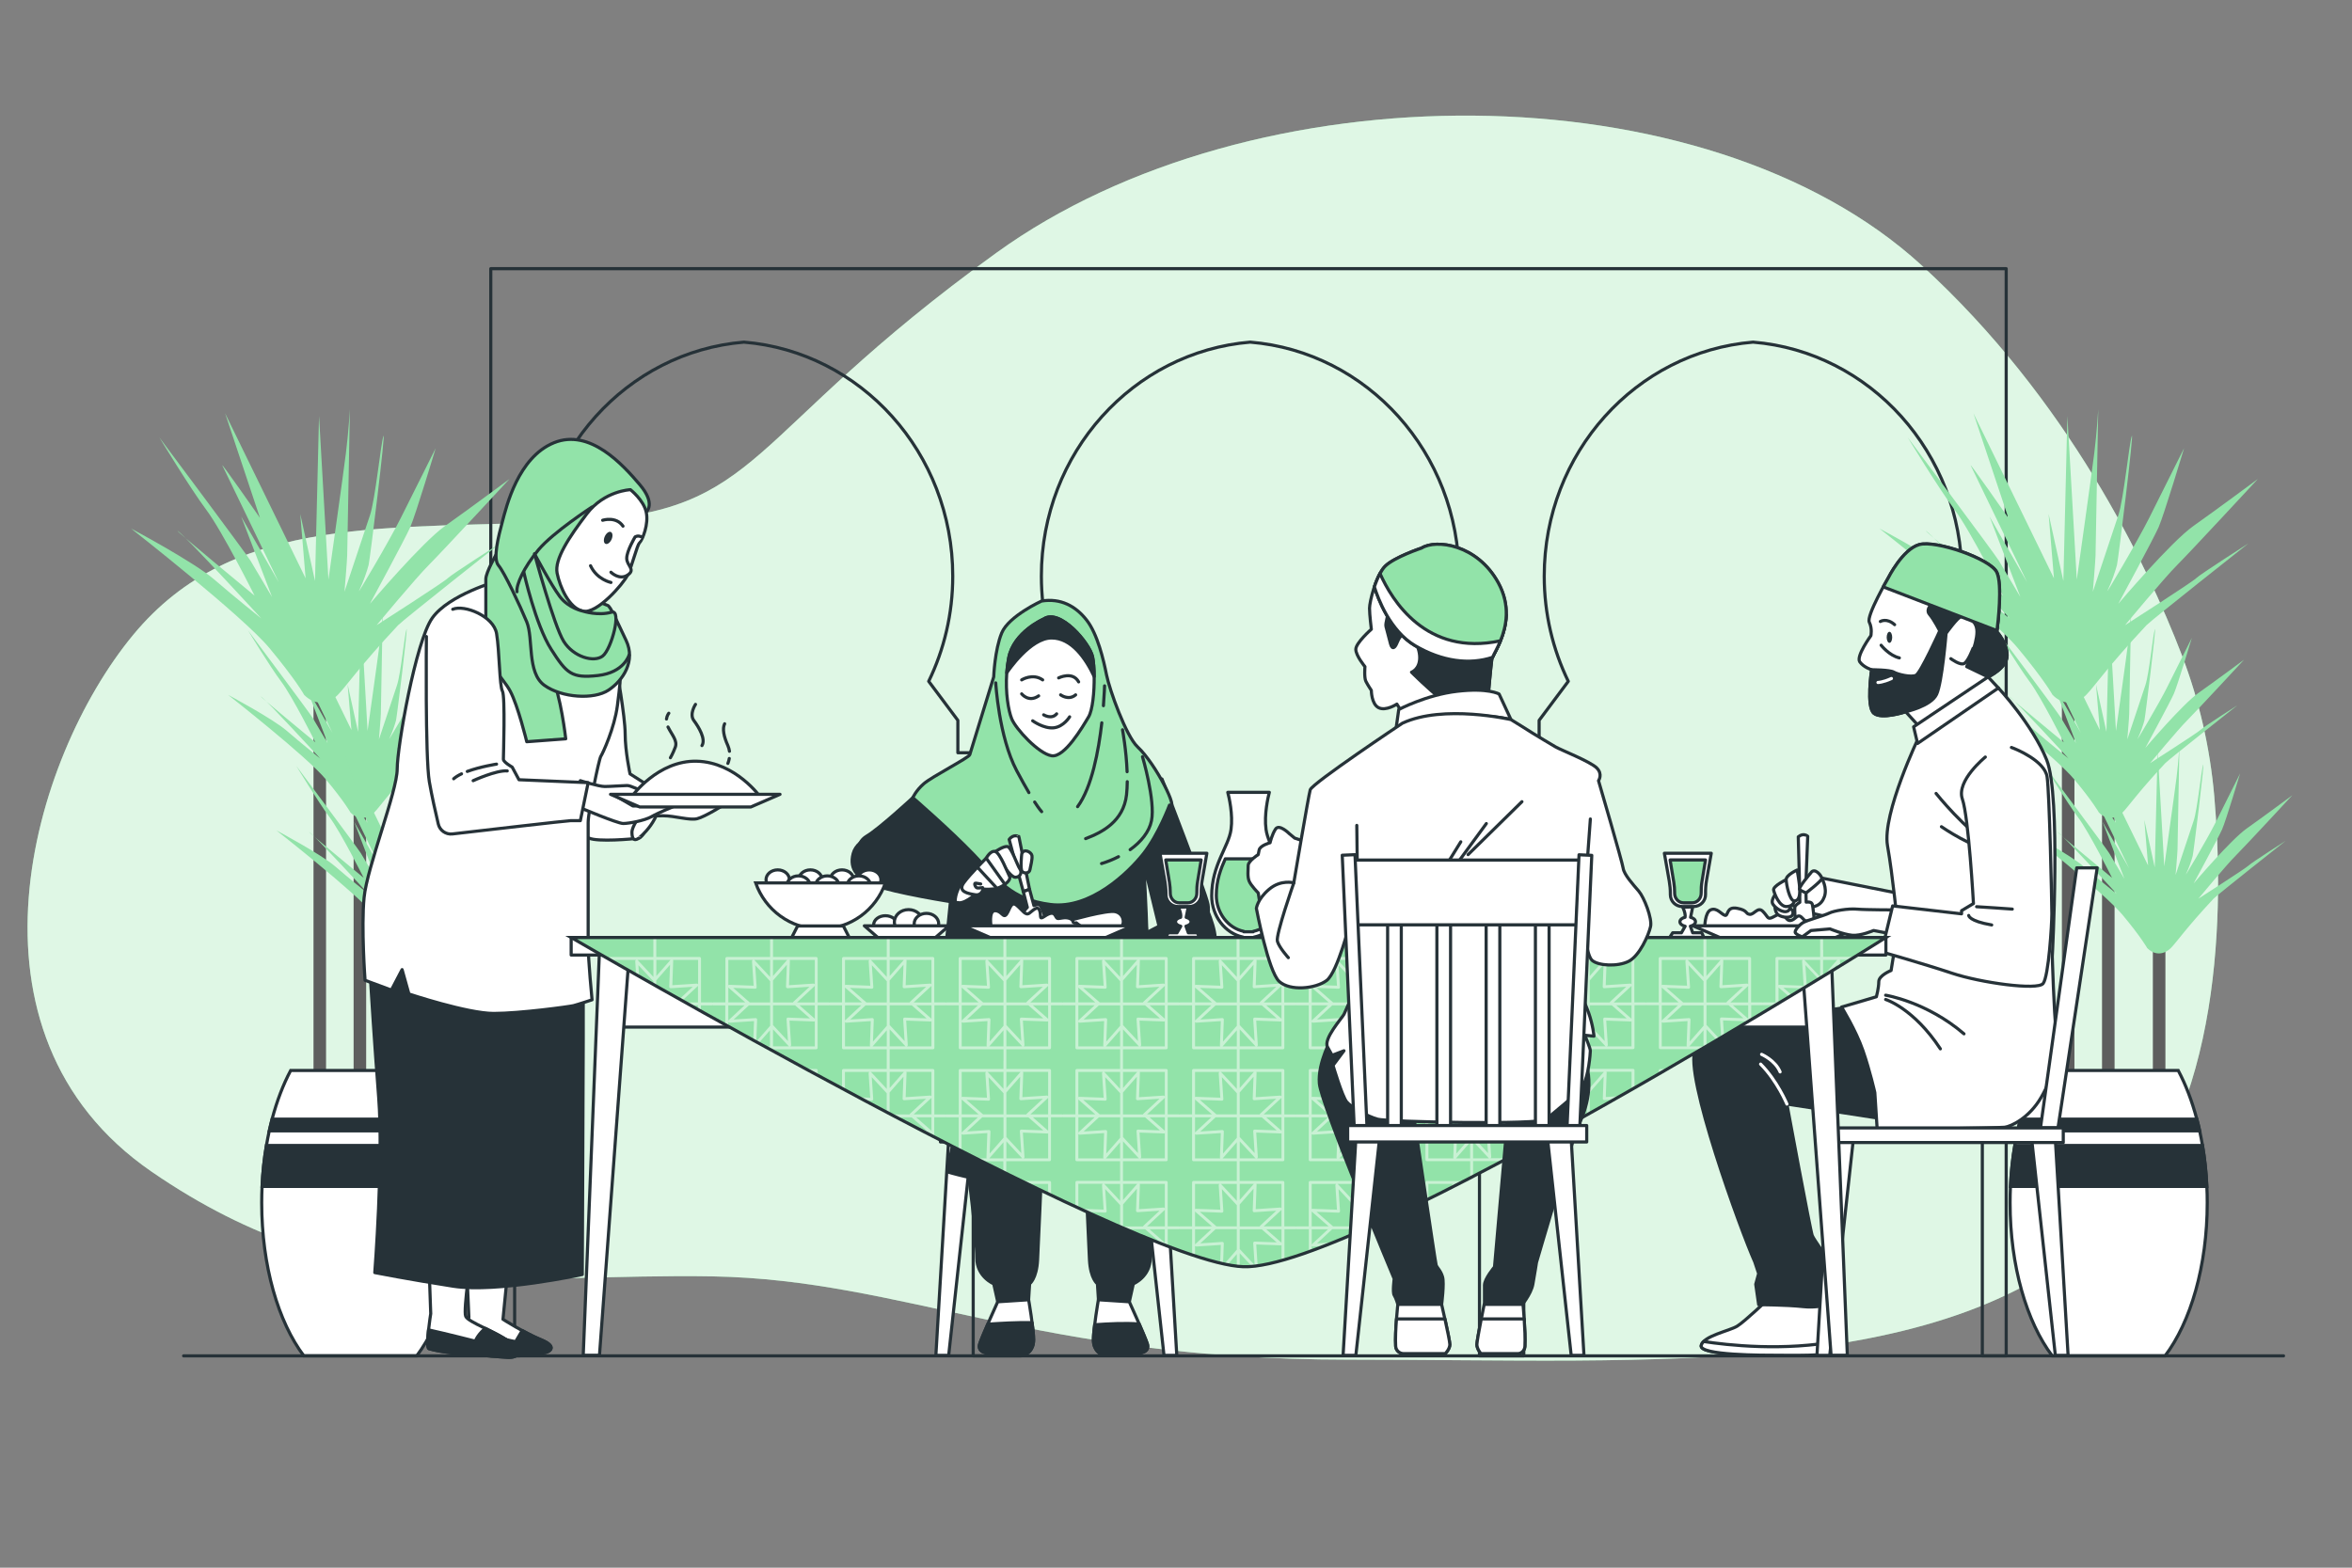 <?xml version="1.0" encoding="utf-8"?>
<!-- Generator: Adobe Illustrator 24.3.0, SVG Export Plug-In . SVG Version: 6.00 Build 0)  -->
<svg version="1.1" xmlns="http://www.w3.org/2000/svg" xmlns:xlink="http://www.w3.org/1999/xlink" x="0px" y="0px"
	 viewBox="0 0 750 500" style="enable-background:new 0 0 750 500;" xml:space="preserve">
<rect x="0" y="0" width="750" height="500" fill="#808080" stroke="none"/>
<style type="text/css">
	.st0{fill:#92E3A9;}
	.st1{opacity:0.7;fill:#FFFFFF;}
	.st2{fill:none;stroke:#263238;stroke-linecap:round;stroke-linejoin:round;stroke-miterlimit:10;}
	.st3{fill:none;stroke:#5E5E5E;stroke-width:4;stroke-miterlimit:10;}
	.st4{fill:#FFFFFF;stroke:#263238;stroke-miterlimit:10;}
	.st5{fill:#263238;stroke:#263238;stroke-miterlimit:10;}
	.st6{fill:#FFFFFF;stroke:#263238;stroke-linecap:round;stroke-linejoin:round;stroke-miterlimit:10;}
	.st7{fill:#263238;stroke:#263238;stroke-linecap:round;stroke-linejoin:round;stroke-miterlimit:10;}
	.st8{fill:none;stroke:#FFFFFF;stroke-linecap:round;stroke-linejoin:round;stroke-miterlimit:10;}
	.st9{fill:#92E3A9;stroke:#263238;stroke-linecap:round;stroke-linejoin:round;stroke-miterlimit:10;}
	.st10{fill:#263238;}
	.st11{opacity:0.5;}
	.st12{fill:#FFFFFF;}
	.st13{fill:none;stroke:#263238;stroke-miterlimit:10;}
</style>
<g id="Background_Simple">
	<g>
		<path class="st0" d="M706.09,254.02c-1.35-15.45-4.81-30.65-10.37-45.13c-11.18-29.1-36.16-81.49-83.01-124.32
			c-68.83-62.93-213.37-62.93-294.99-3.93c-81.61,59-73.75,82.6-133.73,85.55c-59.98,2.95-109.14-2.95-141.59,36.38
			s-58.17,126.95,5.9,171.09c64.06,44.15,117.93,32.33,178.96,33.43c61.03,1.1,103.24,26.55,202.56,26.55s191.74,6.88,242.87-43.26
			C709.17,354.59,709.11,288.8,706.09,254.02z"/>
		<path class="st1" d="M706.09,254.02c-1.35-15.45-4.81-30.65-10.37-45.13c-11.18-29.1-36.16-81.49-83.01-124.32
			c-68.83-62.93-213.37-62.93-294.99-3.93c-81.61,59-73.75,82.6-133.73,85.55c-59.98,2.95-109.14-2.95-141.59,36.38
			s-58.17,126.95,5.9,171.09c64.06,44.15,117.93,32.33,178.96,33.43c61.03,1.1,103.24,26.55,202.56,26.55s191.74,6.88,242.87-43.26
			C709.17,354.59,709.11,288.8,706.09,254.02z"/>
	</g>
</g>
<g id="Columns">
	<path class="st2" d="M559.28,85.69h-0.54h-79.36h-1.09h-79.36h-0.54h-80.45l0,0h-80.45h-0.54h-80.45v346.75h7.61V240.08h4.89
		v-10.33l9.3-12.45c-4.9-10.09-7.67-21.48-7.67-33.54c0-39.34,29.32-71.57,66.59-74.64c37.26,3.07,66.59,35.3,66.59,74.64
		c0,12.06-2.77,23.45-7.67,33.54l9.3,12.45v10.33h4.89v192.36h7.61l0,0h7.61V240.08h4.89v-10.33l9.3-12.45
		c-4.9-10.09-7.67-21.48-7.67-33.54c0-39.34,29.32-71.57,66.59-74.64c37.26,3.07,66.59,35.3,66.59,74.64
		c0,12.06-2.77,23.45-7.67,33.54l9.3,12.45v10.33h4.89v192.36h6.52h1.09h6.52V240.08h4.89v-10.33l9.3-12.45
		c-4.9-10.09-7.67-21.48-7.67-33.54c0-39.34,29.32-71.57,66.59-74.64c37.26,3.07,66.59,35.3,66.59,74.64
		c0,12.06-2.77,23.45-7.67,33.54l9.3,12.45v10.33h4.89v192.36h7.61V85.69H559.28z"/>
</g>
<g id="Plants">
	<g>
		<line class="st3" x1="114.76" y1="347.57" x2="114.76" y2="244.75"/>
		<line class="st3" x1="101.97" y1="349.65" x2="101.97" y2="207.64"/>
		<line class="st3" x1="130.98" y1="350.35" x2="130.98" y2="300.47"/>
		<path class="st0" d="M97,221.64c0,0-2.57-4.71-11.12-14.98c-8.56-10.27-44.07-38.08-44.07-38.08s20.11,10.7,26.53,16.26
			c6.42,5.56,14.98,12.41,14.98,12.41s-23.96-26.1-26.53-27.81c-2.57-1.71,24.39,20.54,24.39,20.54s-10.27-20.54-15.4-27.38
			c-5.13-6.85-14.98-23.1-14.98-23.1s27.81,37.22,29.1,39.36c1.28,2.14,6.85,11.55,6.85,11.55l-9.84-25.67l11.98,20.97
			c0,0-17.11-35.51-17.97-37.22c-0.86-1.71,11.98,16.69,11.98,16.69l-11.12-33.37l25.67,52.63l-1.71-20.54l4.71,21.39l1.28-52.63
			l3,52.2c0,0,4.71-33.37,5.56-40.22c0.86-6.85,1.28-14.12,1.28-14.12s-0.86,45.35-0.86,46.64c0,1.28-0.86,11.55-0.86,11.55
			s6.42-19.25,8.13-24.39c1.71-5.13,3.42-22.68,4.28-25.24c0.86-2.57-4.28,39.36-4.71,41.08c-0.43,1.71-1.71,5.56-3,8.13
			c-1.28,2.57,9.41-15.4,13.26-23.1c3.85-7.7,11.12-22.25,11.12-22.25s-6.42,21.39-8.13,25.24c-1.71,3.85-12.84,24.39-12.84,24.39
			s16.69-19.68,23.96-24.82c7.27-5.13,20.54-14.98,20.54-14.98s-21.39,23.1-25.67,27.38c-4.28,4.28-16.69,19.25-16.69,19.25
			s21.39-13.69,22.68-14.98c1.28-1.28,16.69-11.12,16.69-11.12s-31.06,24.54-32.52,26.1c-12.41,13.26-16.69,19.68-19.25,22.25
			C105.13,224.21,100.85,225.49,97,221.64z"/>
		<path class="st0" d="M111.77,259.15c0,0-1.82-3.33-7.87-10.59c-6.05-7.26-31.17-26.94-31.17-26.94s14.22,7.57,18.76,11.5
			c4.54,3.93,10.59,8.78,10.59,8.78s-16.95-18.46-18.76-19.67c-1.82-1.21,17.25,14.53,17.25,14.53s-7.26-14.53-10.9-19.37
			c-3.63-4.84-10.59-16.34-10.59-16.34s19.67,26.33,20.58,27.84c0.91,1.51,4.84,8.17,4.84,8.17l-6.96-18.16l8.47,14.83
			c0,0-12.11-25.12-12.71-26.33c-0.61-1.21,8.47,11.8,8.47,11.8l-7.87-23.61l18.16,37.23l-1.21-14.53l3.33,15.13l0.91-37.23
			l2.12,36.92c0,0,3.33-23.61,3.93-28.45c0.61-4.84,0.91-9.99,0.91-9.99s-0.61,32.08-0.61,32.99c0,0.91-0.61,8.17-0.61,8.17
			s4.54-13.62,5.75-17.25c1.21-3.63,2.42-16.04,3.03-17.86s-3.03,27.84-3.33,29.05c-0.3,1.21-1.21,3.93-2.12,5.75
			c-0.91,1.82,6.66-10.9,9.38-16.34c2.72-5.45,7.87-15.74,7.87-15.74s-4.54,15.13-5.75,17.86c-1.21,2.72-9.08,17.25-9.08,17.25
			s11.8-13.92,16.95-17.55c5.15-3.63,14.53-10.59,14.53-10.59s-15.13,16.34-18.16,19.37c-3.03,3.03-11.8,13.62-11.8,13.62
			s15.13-9.68,16.04-10.59c0.91-0.91,11.8-7.87,11.8-7.87s-21.97,17.36-23,18.46c-8.78,9.38-11.8,13.92-13.62,15.74
			C117.52,260.97,114.49,261.87,111.77,259.15z"/>
		<path class="st0" d="M127.17,302.37c0,0-1.82-3.33-7.87-10.59c-6.05-7.26-31.17-26.94-31.17-26.94s14.22,7.57,18.76,11.5
			c4.54,3.93,10.59,8.78,10.59,8.78s-16.95-18.46-18.76-19.67c-1.82-1.21,17.25,14.53,17.25,14.53s-7.26-14.53-10.9-19.37
			c-3.63-4.84-10.59-16.34-10.59-16.34s19.67,26.33,20.58,27.84c0.91,1.51,4.84,8.17,4.84,8.17l-6.96-18.16l8.47,14.83
			c0,0-12.11-25.12-12.71-26.33s8.47,11.8,8.47,11.8l-7.87-23.61l18.16,37.23l-1.21-14.53l3.33,15.13l0.91-37.23l2.12,36.92
			c0,0,3.33-23.61,3.93-28.45c0.61-4.84,0.91-9.99,0.91-9.99s-0.61,32.08-0.61,32.99c0,0.91-0.61,8.17-0.61,8.17
			s4.54-13.62,5.75-17.25c1.21-3.63,2.42-16.04,3.03-17.86c0.61-1.82-3.03,27.84-3.33,29.05c-0.3,1.21-1.21,3.93-2.12,5.75
			c-0.91,1.82,6.66-10.9,9.38-16.34c2.72-5.45,7.87-15.74,7.87-15.74s-4.54,15.13-5.75,17.86c-1.21,2.72-9.08,17.25-9.08,17.25
			s11.8-13.92,16.95-17.55c5.14-3.63,14.53-10.59,14.53-10.59s-15.13,16.34-18.16,19.37c-3.03,3.03-11.8,13.62-11.8,13.62
			s15.13-9.68,16.04-10.59c0.91-0.91,11.8-7.87,11.8-7.87s-21.97,17.36-23,18.46c-8.78,9.38-11.8,13.92-13.62,15.74
			C132.92,304.18,129.89,305.09,127.17,302.37z"/>
		<g>
			<path class="st4" d="M146.32,383.62c0,20.2-5.31,38.04-13.43,48.81H96.88c-8.12-10.77-13.43-28.61-13.43-48.81
				c0-1.76,0.04-3.51,0.12-5.24c0.2-4.51,0.68-8.88,1.39-13.05c0.27-1.58,0.57-3.14,0.9-4.66c0.28-1.27,0.58-2.51,0.9-3.73
				c1.53-5.77,3.53-11.01,5.93-15.52h44.38c2.39,4.51,4.4,9.75,5.93,15.52c0.33,1.22,0.62,2.46,0.9,3.73
				c0.34,1.52,0.63,3.08,0.9,4.66c0.71,4.17,1.18,8.54,1.39,13.05C146.28,380.11,146.32,381.86,146.32,383.62z"/>
			<path class="st5" d="M143,356.95H86.77c-0.33,1.22-0.62,2.46-0.9,3.73h58.04C143.63,359.41,143.33,358.17,143,356.95z
				 M144.81,365.34H84.96c-0.71,4.17-1.18,8.54-1.39,13.05h62.63C145.99,373.88,145.52,369.51,144.81,365.34z"/>
		</g>
	</g>
	<g>
		<line class="st3" x1="672.29" y1="347.57" x2="672.29" y2="244.75"/>
		<line class="st3" x1="659.49" y1="349.65" x2="659.49" y2="207.64"/>
		<line class="st3" x1="688.5" y1="350.35" x2="688.5" y2="300.47"/>
		<path class="st0" d="M654.52,221.64c0,0-2.57-4.71-11.12-14.98c-8.56-10.27-44.07-38.08-44.07-38.08s20.11,10.7,26.53,16.26
			c6.42,5.56,14.98,12.41,14.98,12.41s-23.96-26.1-26.53-27.81c-2.57-1.71,24.39,20.54,24.39,20.54s-10.27-20.54-15.4-27.38
			s-14.98-23.1-14.98-23.1s27.81,37.22,29.09,39.36c1.28,2.14,6.85,11.55,6.85,11.55l-9.84-25.67l11.98,20.97
			c0,0-17.11-35.51-17.97-37.22c-0.86-1.71,11.98,16.69,11.98,16.69l-11.12-33.37l25.67,52.63l-1.71-20.54l4.71,21.39l1.28-52.63
			l3,52.2c0,0,4.71-33.37,5.56-40.22c0.86-6.85,1.28-14.12,1.28-14.12s-0.86,45.35-0.86,46.64c0,1.28-0.86,11.55-0.86,11.55
			s6.42-19.25,8.13-24.39c1.71-5.13,3.42-22.68,4.28-25.24c0.86-2.57-4.28,39.36-4.71,41.08c-0.43,1.71-1.71,5.56-2.99,8.13
			c-1.28,2.57,9.41-15.4,13.26-23.1c3.85-7.7,11.12-22.25,11.12-22.25s-6.42,21.39-8.13,25.24c-1.71,3.85-12.84,24.39-12.84,24.39
			s16.69-19.68,23.96-24.82c7.27-5.13,20.54-14.98,20.54-14.98s-21.39,23.1-25.67,27.38c-4.28,4.28-16.69,19.25-16.69,19.25
			s21.39-13.69,22.68-14.98c1.28-1.28,16.69-11.12,16.69-11.12s-31.06,24.54-32.52,26.1c-12.41,13.26-16.69,19.68-19.25,22.25
			S658.37,225.49,654.52,221.64z"/>
		<path class="st0" d="M669.29,259.15c0,0-1.82-3.33-7.87-10.59c-6.05-7.26-31.17-26.94-31.17-26.94s14.22,7.57,18.76,11.5
			c4.54,3.93,10.59,8.78,10.59,8.78s-16.95-18.46-18.76-19.67c-1.82-1.21,17.25,14.53,17.25,14.53s-7.26-14.53-10.9-19.37
			c-3.63-4.84-10.59-16.34-10.59-16.34s19.67,26.33,20.58,27.84c0.91,1.51,4.84,8.17,4.84,8.17l-6.96-18.16l8.47,14.83
			c0,0-12.11-25.12-12.71-26.33c-0.61-1.21,8.47,11.8,8.47,11.8l-7.87-23.61l18.16,37.23l-1.21-14.53l3.33,15.13l0.91-37.23
			l2.12,36.92c0,0,3.33-23.61,3.93-28.45s0.91-9.99,0.91-9.99s-0.61,32.08-0.61,32.99c0,0.91-0.61,8.17-0.61,8.17
			s4.54-13.62,5.75-17.25c1.21-3.63,2.42-16.04,3.03-17.86s-3.03,27.84-3.33,29.05c-0.3,1.21-1.21,3.93-2.12,5.75
			c-0.91,1.82,6.66-10.9,9.38-16.34c2.72-5.45,7.87-15.74,7.87-15.74s-4.54,15.13-5.75,17.86c-1.21,2.72-9.08,17.25-9.08,17.25
			s11.8-13.92,16.95-17.55c5.14-3.63,14.53-10.59,14.53-10.59s-15.13,16.34-18.16,19.37c-3.03,3.03-11.8,13.62-11.8,13.62
			s15.13-9.68,16.04-10.59c0.91-0.91,11.8-7.87,11.8-7.87s-21.97,17.36-23,18.46c-8.78,9.38-11.8,13.92-13.62,15.74
			C675.04,260.97,672.01,261.87,669.29,259.15z"/>
		<path class="st0" d="M684.69,302.37c0,0-1.82-3.33-7.87-10.59c-6.05-7.26-31.17-26.94-31.17-26.94s14.22,7.57,18.76,11.5
			c4.54,3.93,10.59,8.78,10.59,8.78s-16.95-18.46-18.76-19.67c-1.82-1.21,17.25,14.53,17.25,14.53s-7.26-14.53-10.9-19.37
			c-3.63-4.84-10.59-16.34-10.59-16.34s19.67,26.33,20.58,27.84c0.91,1.51,4.84,8.17,4.84,8.17l-6.96-18.16l8.47,14.83
			c0,0-12.11-25.12-12.71-26.33s8.47,11.8,8.47,11.8l-7.87-23.61l18.16,37.23l-1.21-14.53l3.33,15.13l0.91-37.23l2.12,36.92
			c0,0,3.33-23.61,3.93-28.45s0.91-9.99,0.91-9.99s-0.61,32.08-0.61,32.99c0,0.91-0.61,8.17-0.61,8.17s4.54-13.62,5.75-17.25
			c1.21-3.63,2.42-16.04,3.03-17.86c0.61-1.82-3.03,27.84-3.33,29.05c-0.3,1.21-1.21,3.93-2.12,5.75
			c-0.91,1.82,6.66-10.9,9.38-16.34c2.72-5.45,7.87-15.74,7.87-15.74s-4.54,15.13-5.75,17.86c-1.21,2.72-9.08,17.25-9.08,17.25
			s11.8-13.92,16.95-17.55c5.15-3.63,14.53-10.59,14.53-10.59s-15.13,16.34-18.16,19.37c-3.03,3.03-11.8,13.62-11.8,13.62
			s15.13-9.68,16.04-10.59c0.91-0.91,11.8-7.87,11.8-7.87s-21.97,17.36-23,18.46c-8.78,9.38-11.8,13.92-13.62,15.74
			C690.44,304.18,687.41,305.09,684.69,302.37z"/>
		<g>
			<path class="st4" d="M703.84,383.62c0,20.2-5.31,38.04-13.43,48.81H654.4c-8.12-10.77-13.43-28.61-13.43-48.81
				c0-1.76,0.04-3.51,0.12-5.24c0.21-4.51,0.68-8.88,1.39-13.05c0.27-1.58,0.57-3.14,0.9-4.66c0.28-1.27,0.58-2.51,0.9-3.73
				c1.53-5.77,3.53-11.01,5.93-15.52h44.38c2.39,4.51,4.4,9.75,5.93,15.52c0.33,1.22,0.62,2.46,0.9,3.73
				c0.34,1.52,0.63,3.08,0.9,4.66c0.71,4.17,1.18,8.54,1.39,13.05C703.81,380.11,703.84,381.86,703.84,383.62z"/>
			<path class="st5" d="M700.52,356.95h-56.23c-0.33,1.22-0.62,2.46-0.9,3.73h58.04C701.15,359.41,700.85,358.17,700.52,356.95z
				 M702.33,365.34h-59.85c-0.71,4.17-1.18,8.54-1.39,13.05h62.63C703.52,373.88,703.04,369.51,702.33,365.34z"/>
		</g>
	</g>
</g>
<g id="Character_4">
	<g>
		<g>
			<path class="st6" d="M577.91,279.45l28.86,5.74l-1.38,12.65l-27.36-6.52C578.04,291.32,574.94,285.04,577.91,279.45z"/>
			<path class="st6" d="M580.95,280.17c0,0,1.8,3.01,0.82,5.8c-0.98,2.79-3.24,3.66-6.28,3.35c-3.03-0.3-7.33-0.68-7.61-2.44
				c-0.27-1.77,3.21-6.6,5.48-7.13C575.63,279.22,580.95,280.17,580.95,280.17z"/>
			<g>
				<g>
					<path class="st6" d="M573.43,266.9l0.43,16.07l1.96-0.22l0.62-16.02C576.44,266.72,575.11,265.48,573.43,266.9z"/>
					<path class="st6" d="M573.86,282.96l0.06,4.83c0,0-1.06,0.61-1.47,1.24c-0.4,0.63,0.11,4.72,0.11,4.72l5.99,0.04
						c0,0-0.38-4.7-0.7-5.51c-0.32-0.81-1.9-0.55-1.9-0.55l-0.12-4.99L573.86,282.96z"/>
					<path class="st6" d="M543.61,295.8c0,0,0-4.83,1.93-5.63c1.93-0.8,3.38,1.45,4.51,1.77c1.13,0.32,0.32-2.9,3.86-2.25
						c3.54,0.64,2.57,1.77,4.02,1.93c1.45,0.16,2.57-2.57,4.18-0.97c1.61,1.61,1.45,2.57,2.74,2.09c1.29-0.48,3.06-2.09,4.02-0.8
						c0.97,1.29,1.45,2.09,2.74,1.45c1.29-0.64,1.77-2.09,3.06-0.64c1.29,1.45,1.45,1.29,2.9,0.8c1.45-0.48,3.38-0.64,4.18,0.64
						c0.8,1.29,1.38,2.22,1.82,2.08c0.44-0.15,1.88,1.14,1.88,1.14l-38.46-1.45L543.61,295.8z"/>
					<polygon class="st6" points="584.56,299.32 549.14,299.32 539.82,295.28 593.87,295.28 					"/>
				</g>
				<path class="st6" d="M565.95,288.44c0,0-0.14,2.45,1.1,3.34c1.23,0.88,3.77,1.1,4.41,0.2c0.64-0.91,0.14-2.04-0.76-2.2
					C569.8,289.62,565.95,288.44,565.95,288.44z"/>
				<path class="st6" d="M566.84,284.37c0,0-2.5,2.55-1.47,4.06c1.03,1.5,3.31,2.74,4.57,2.22c1.26-0.52,0.98-2.54,0.98-2.54
					L566.84,284.37z"/>
				<path class="st6" d="M569.58,280.55c0,0-4.27,2.07-4.01,3.33c0.27,1.26,1.83,5.28,4.1,5.26c2.27-0.03,2.51-1.8,2.51-1.8
					L569.58,280.55z"/>
				<path class="st6" d="M573.08,277.48c0,0-3.52,1.55-3.5,3.07c0.02,1.52,1.09,6.81,2.6,6.79c1.52-0.02,1.75-1.79,1.73-3.56
					C573.89,282.02,573.08,277.48,573.08,277.48z"/>
				<path class="st6" d="M577.39,278.45c0,0-4.24,4.85-3.48,5.34c0.76,0.5,2.03,0.99,2.03,0.99s5.01-3.84,5-4.6
					C580.94,279.42,578.63,276.41,577.39,278.45z"/>
			</g>
			<g>
				<path class="st6" d="M563.59,414.57c0,0-7.14,6.83-9.63,8.39c-2.49,1.55-10.87,3.11-11.49,6.21
					c-0.62,3.11,19.26,3.11,25.78,3.11s17.09,0.31,18.33-2.17c1.24-2.49-2.17-16.15-2.17-16.15L563.59,414.57z"/>
				<path class="st6" d="M586.58,430.1c0.24-0.48,0.3-1.38,0.26-2.51c-17.92,3.52-36.3,1.39-43.58,0.27c-0.4,0.4-0.69,0.83-0.78,1.3
					c-0.62,3.11,19.26,3.11,25.78,3.11C574.78,432.27,585.34,432.58,586.58,430.1z"/>
			</g>
			<g>
				<path class="st7" d="M588.45,321.37c0,0-44.11,5.59-47.84,13.36c-3.73,7.77,14.6,58.09,18.95,67.72l1.24,3.73l-0.93,3.42
					l0.93,6.52c0,0,8.39,0,14.29,0.62c5.9,0.62,10.56-1.55,10.56-1.55s-3.11-10.87-3.11-12.74c0-1.86-4.04-6.83-4.66-8.39
					c-0.62-1.55-8.08-41.94-8.08-41.94l34.17,5.28c0,0,3.73-13.05,0.93-22.68C602.11,325.1,588.45,321.37,588.45,321.37z"/>
				<path class="st8" d="M569.81,352.13c0,0-3.11-7.46-8.39-12.74"/>
				<path class="st8" d="M561.73,336.28c0,0,4.35,1.86,5.9,5.59"/>
			</g>
			<g>
				<path class="st6" d="M611.98,234.84c0,0-11.87,24.75-10.1,34.86c1.77,10.1,3.03,24.25,3.28,25.01s-2.13,14.82-2.13,14.82
					s-3.93,1.56-3.93,3.58c0,2.02-0.76,4.8-0.76,4.8l-11.11,3.28c0,0,4.55,7.33,6.82,13.89c2.27,6.57,3.79,13.39,3.79,13.39
					l0.76,11.87c0,0,38.65-0.57,40.67-0.82c2.02-0.25,7.83-2.97,11.62-9.54c3.79-6.57,5.56-13.39,4.8-20.46s-1.26-24.46-1.26-24.46
					s2.78-51.28-1.77-62.65c-4.55-11.37-15.41-22.99-15.41-22.99l-11.62,3.54L611.98,234.84z"/>
				<path class="st2" d="M601.29,318.78c0,0,8.9,2.74,17.45,15.74"/>
				<path class="st2" d="M601.29,317.41c0,0,13,2.05,24.98,12.32"/>
				<path class="st2" d="M617.37,253.06c0,0,9.58,11.98,17.11,16.08"/>
				<path class="st2" d="M619.08,263.67c0,0,10.26,7.19,18.13,8.21"/>
			</g>
			<g>
				<path class="st6" d="M633.96,215.9l0.25,1.76l-21.47,14.91l-5.05-5.56l-0.01,0.01c-0.33,0.1-7.63,2.47-10.1,0.49
					c-2.53-2.01-0.75-13.89-0.75-13.89s-2.53-0.76-3.79-2.53c-1.26-1.77,3.54-8.34,3.54-8.34s0.5-2.27-0.5-4.3
					c-1.02-2.02,6.06-14.15,6.06-14.15s4.55-9.09,9.85-10.61c5.31-1.52,22.74,4.55,24.76,8.84c1.11,2.35,1.01,7.79,0.68,12.25
					c-0.27,3.68-0.68,6.69-0.68,6.69s3.28,3.53,3.28,7.58C640.01,213.12,633.96,215.9,633.96,215.9z"/>
				<path class="st7" d="M640.01,209.08c0,4.04-6.06,6.82-6.06,6.82l-6.82-3.29c0,0,3.28-6.82,3.28-11.11c0-4.3-4.04-4.8-5.05-4.8
					c-1.01,0-4.8,5.3-4.8,5.3s-1.27,15.66-3.03,19.45c-1.77,3.79-9.85,5.55-9.85,5.55l-0.01,0.01c-0.33,0.1-7.63,2.47-10.1,0.49
					c-2.53-2.01-0.75-13.89-0.75-13.89s5.81,0,7.07,0.75c1.26,0.75,5.55,1.77,7.07,1.01c1.52-0.75,7.58-14.15,7.58-14.15
					s-1.77-3.53-3.28-5.3c-1.52-1.77,1.51-4.04,1.51-4.04l1.27-1.77l19.37,4.68c-0.27,3.68-0.68,6.69-0.68,6.69
					S640.01,205.04,640.01,209.08z"/>
				<path class="st9" d="M636.78,201.13c0.3-2.3,1.78-14.69-0.05-18.58c-2.02-4.29-19.45-10.36-24.76-8.84
					c-5.3,1.52-9.85,10.61-9.85,10.61s-0.69,1.18-1.6,2.86L636.78,201.13z"/>
				<path class="st2" d="M599.6,198.22c0,0,2.02-1.26,4.55,1.01"/>
				<ellipse class="st10" cx="602.5" cy="203.27" rx="0.88" ry="1.77"/>
				<path class="st2" d="M599.85,205.79c0,0,2.53,3.28,5.81,4.04"/>
				<path class="st6" d="M629.15,206.8c0,0-1.52,4.04-2.78,4.8c-1.26,0.76-4.29-1.52-4.29-1.52"/>
				<path class="st8" d="M598.84,217.67c0,0,1.52,0,4.29-1.26"/>
			</g>
			<polygon class="st6" points="633.96,215.9 610.21,231.81 611.47,237.12 637.24,219.43 			"/>
			<g>
				<path class="st6" d="M605.29,290.21c0,0-10.36,0-13.14-0.25s-7.33,0.51-8.84,1.26c-1.52,0.76-7.07,2.27-8.34,3.03
					c-1.26,0.76-2.53,2.27-2.53,3.03s2.27,1.52,2.27,1.52l2.78-2.02l6.06-0.51c0,0,4.29,1.77,7.07,2.02
					c2.78,0.25,6.82-1.52,6.82-1.52l6.57,1.26L605.29,290.21z"/>
				<g>
					<path class="st6" d="M633.08,241.45c0,0-9.35,7.58-7.33,13.39c2.02,5.81,3.54,33.34,3.54,33.34l-3.79,2.27v1.01l-21.98-2.53
						l-3.54,14.65c0,0,13.39,3.79,22.48,6.82c9.09,3.03,27.28,5.56,29.05,3.28c1.77-2.27,2.78-18.95,2.78-22.23
						s-0.76-38.65-1.52-43.7c-0.76-5.05-9.85-8.84-11.37-9.35"/>
					<path class="st2" d="M627.78,291.98c0,0,0,1.77,7.33,3.03"/>
					<path class="st2" d="M641.67,289.95c0,0-10.61-0.76-11.37-0.76"/>
				</g>
			</g>
		</g>
		<g>
			<g>
				<polygon class="st6" points="583.46,363.34 579.39,432.3 583.46,432.3 591.02,363.05 				"/>
				<polygon class="st6" points="655.4,363.34 659.47,432.3 655.4,432.3 647.83,363.05 				"/>
				<polygon class="st6" points="662.22,276.8 650.67,359.68 656.26,359.68 668.75,276.8 				"/>
			</g>
			<rect x="581.15" y="359.74" class="st6" width="76.78" height="4.66"/>
		</g>
	</g>
</g>
<g id="Character_2">
	<g>
		<g>
			<polygon class="st6" points="302.51,363.34 298.43,432.3 302.51,432.3 310.07,363.05 			"/>
			<polygon class="st6" points="371.17,363.34 375.25,432.3 371.17,432.3 363.61,363.05 			"/>
			<rect x="299.89" y="358.98" class="st6" width="76.23" height="5.24"/>
			<g>
				<g>
					<path class="st7" d="M308.62,372.52c0,0,2.86,22.64,2.86,28.68c0,6.04,5.4,8.26,5.4,8.26l1.27,5.72l9.85-0.64l0.32-5.09
						c0,0,2.23-1.59,2.54-7.63c0.32-6.04,1.27-28.68,1.27-28.68L308.62,372.52z"/>
					<g>
						<path class="st6" d="M318.15,415.19c0,0-4.77,10.49-5.72,13.35c-0.95,2.86,2.54,3.18,4.13,3.18c1.59,0,10.81,0,10.81,0
							s2.23-0.95,2.23-4.45c0-3.5-1.59-12.72-1.59-12.72L318.15,415.19z"/>
						<path class="st7" d="M329.6,427.27c0-1.29-0.21-3.34-0.49-5.43c-4.53-0.1-10.34,0.23-14.13,0.5c-1.1,2.52-2.15,5.02-2.54,6.21
							c-0.95,2.86,2.54,3.18,4.13,3.18c1.59,0,10.81,0,10.81,0S329.6,430.76,329.6,427.27z"/>
					</g>
				</g>
				<g>
					<path class="st7" d="M369.65,372.52c0,0-2.86,22.64-2.86,28.68c0,6.04-5.4,8.26-5.4,8.26l-1.27,5.72l-9.85-0.64l-0.32-5.09
						c0,0-2.23-1.59-2.54-7.63c-0.32-6.04-1.27-28.68-1.27-28.68L369.65,372.52z"/>
					<g>
						<path class="st6" d="M360.11,415.19c0,0,4.77,10.49,5.72,13.35c0.95,2.86-2.54,3.18-4.13,3.18c-1.59,0-10.81,0-10.81,0
							s-2.23-0.95-2.23-4.45c0-3.5,1.59-12.72,1.59-12.72L360.11,415.19z"/>
						<path class="st7" d="M365.84,428.54c-0.4-1.2-1.47-3.73-2.57-6.27c-4.57-0.34-9.62-0.07-14.2,0.25
							c-0.23,1.85-0.4,3.6-0.4,4.75c0,3.5,2.23,4.45,2.23,4.45s9.22,0,10.81,0C363.29,431.72,366.79,431.4,365.84,428.54z"/>
					</g>
				</g>
				<g>
					<path class="st7" d="M291.09,254.41c0,0-10.72,9.91-14.68,12.24c-3.96,2.33-3.49,7.46,2.33,8.62c5.82,1.16,22.6-3.73,22.6-3.73
						l1.86,2.33c0,0,0.7,6.06,0.23,10.25c-0.47,4.19-4.19,43.23-5.82,52.78c-1.63,9.55-2.33,14.21,2.33,19.1s4.66,4.89,4.66,4.89
						l-2.56,12.85c0,0,10.02,3.03,19.34,3.73c9.32,0.7,18.17-2.1,26.56-2.33s14.91,0.23,19.1,0.23c4.19,0,6.29-0.23,6.29-0.23
						l-3.96-17.74c0,0,3.26-2.56,4.19-11.42c0.93-8.85-1.55-17.25-3.18-21.91c-1.63-4.66-4.74-25.98-4.74-28.54
						s-0.93-20.27-0.93-20.27l6.71,27.66c0,0,2.8,3.03,7.46,1.86c4.66-1.16,7.03-12.37,6.33-16.33
						c-0.7-3.96-14.67-39.99-14.67-39.99l-72.69,1.4L291.09,254.41z"/>
					<path class="st2" d="M302.44,328.88c0,0,3.18-4.77,6.68-6.04c3.5-1.27,8.82-2.62,8.82-2.62"/>
					<line class="st2" x1="369.37" y1="357.41" x2="367.74" y2="342.36"/>
					<line class="st2" x1="304.6" y1="360.9" x2="306.07" y2="343.63"/>
					<path class="st2" d="M344.29,359.15c7.68,8.84,9.46,9.6,9.46,9.6"/>
					<path class="st2" d="M340.22,354.34c0.37,0.45,0.75,0.91,1.14,1.38c0.36,0.43,0.71,0.84,1.05,1.24"/>
					<path class="st2" d="M328.01,335.05c0,0,2.56,6.9,10.42,17.04"/>
					<path class="st2" d="M336.96,365.22c0.65,1.3,1.27,2.49,1.85,3.52"/>
					<path class="st2" d="M327.05,343c0,0,4.65,11.31,8.79,19.93"/>
				</g>
				<g>
					<g>
						<path class="st9" d="M332.16,191.69c0,0-10.51,4.78-12.74,10.19c-2.23,5.41-2.55,14.01-2.55,14.01s-7.32,23.88-7.64,24.84
							s-12.1,7-14.65,9.23c-2.55,2.23-3.5,4.46-3.5,4.46s11.78,10.19,19.42,18.15c7.64,7.96,11.78,14.33,24.52,15.92
							c12.74,1.59,24.84-10.19,29.61-16.24c4.78-6.05,8.3-15.47,8.3-15.47c3.05,1.99-4.11-12.87-10.21-18.6
							c-3.63-3.4-8.92-18.15-9.87-22.92s-2.87-13.05-6.37-17.51C342.99,193.28,338.21,190.73,332.16,191.69z"/>
						<path class="st2" d="M329.93,255.8c1.56,2.4,2.23,3.07,2.23,3.07"/>
						<path class="st2" d="M317.52,217.8c0,0,0.96,17.19,6.69,28.02c1.54,2.9,2.82,5.18,3.88,6.97"/>
						<path class="st2" d="M351.34,230.54c-1.02,8.88-3.17,20.56-7.72,26.74"/>
						<path class="st2" d="M352.22,218.75c0,0-0.06,2.51-0.36,6.32"/>
						<path class="st2" d="M359.46,249.31c-0.02,1.43-0.09,2.83-0.23,4.15c-0.96,8.6-7.96,12.1-13.05,14.01"/>
						<path class="st2" d="M357.95,232.76c0,0,1.2,6.51,1.46,13.37"/>
						<path class="st2" d="M356.66,273.24c-1.74,0.89-3.57,1.63-5.4,2.18"/>
						<path class="st2" d="M364.32,241.36c0,0,4.14,14.01,2.87,20.38c-0.72,3.58-3.35,6.76-6.81,9.25"/>
					</g>
					<g>
						<path class="st6" d="M347.13,228.63c-1.91,3.18-7.64,13.05-11.79,12.41c-4.14-0.63-11.45-8.59-12.73-11.78
							c-1.03-2.57-2.05-8.24-1.58-14.68c0.11-1.55,0.31-3.14,0.62-4.74c1.59-8.28,11.15-12.42,11.15-12.42
							c5.1-3.5,14.65,7.64,15.6,12.11c0.32,1.49,0.49,3.76,0.51,6.25C348.97,220.72,348.4,226.5,347.13,228.63z"/>
						<path class="st7" d="M348.91,215.78c-2.67-5.74-7.2-12.31-13.57-12.31c-6.78,0-13.87,10.46-14.3,11.12
							c0.11-1.55,0.31-3.14,0.62-4.74c1.59-8.28,11.15-12.42,11.15-12.42c5.1-3.5,14.65,7.64,15.6,12.11
							C348.71,211.01,348.89,213.28,348.91,215.78z"/>
						<path class="st2" d="M325.79,221.3c0,0,2.23,2.87,5.41,0.64"/>
						<path class="st2" d="M338.21,221.62c0,0,2.55,1.91,4.78,0"/>
						<path class="st2" d="M325.79,216.84c0,0,3.5-2.23,6.69,0"/>
						<path class="st2" d="M337.58,216.21c0,0,4.46-2.23,6.37,1.27"/>
						<path class="st2" d="M332.8,227.99c0,0,2.55,1.59,4.14-0.32"/>
						<path class="st2" d="M329.3,229.9c0,0,3.5,2.55,6.69,2.23c3.18-0.32,5.09-3.5,5.09-3.5"/>
					</g>
				</g>
				<g>
					<g>
						<path class="st7" d="M310.74,276.89c0,0-21.32-9.92-25.01-11.03c-3.69-1.11-12.29,1.06-13.68,6.39
							c-1.39,5.33,1.78,8.05,7.23,10.19c5.45,2.14,24.75,5.42,26.68,5.5c1.92,0.08,6.57-3,8.27-7.31
							C315.93,276.31,310.74,276.89,310.74,276.89z"/>
						<path class="st6" d="M310.74,276.89c0,0-6.24,5.09-6.18,10.89c0.68,0.09,1.16,0.15,1.39,0.16c1.92,0.08,6.57-3,8.27-7.31
							C315.93,276.31,310.74,276.89,310.74,276.89z"/>
					</g>
					<g>
						<g>
							<path class="st6" d="M321.8,267.75l4.5,16.62l1.99-0.73l-3.4-16.84C324.89,266.81,323.19,265.85,321.8,267.75z"/>
							<path class="st6" d="M326.31,284.37l1.28,5.02c0,0-0.95,0.9-1.21,1.66c-0.26,0.76,1.3,4.89,1.3,4.89l6.25-1.47
								c0,0-1.58-4.8-2.12-5.56c-0.54-0.76-2.12-0.09-2.12-0.09l-1.39-5.17L326.31,284.37z"/>
						</g>
						<path class="st6" d="M317.42,271.61c0,0,2.57-1.82,3.83-1.61c1.26,0.21,3.17,6.03,3.96,7.13c0.78,1.1,0.2,2.62-1.42,2.67
							c-1.62,0.05-4.9-5.35-4.9-5.35L317.42,271.61z"/>
						<path class="st6" d="M314.49,273.7c0,0,1.42-2.66,2.94-2.08c1.52,0.58,3.75,6.45,4.48,7.87c0.73,1.42-2.58,3.76-4.88,4.01
							c-2.3,0.25-3.56,0.04-3.56,0.04s-0.37,2.2-2.57,1.82c-2.2-0.37-5.65-0.96-3.55-3.83C309.44,278.66,314.49,273.7,314.49,273.7z
							"/>
						<line class="st6" x1="320.44" y1="282.04" x2="314.49" y2="273.7"/>
						<line class="st6" x1="311.64" y1="276.55" x2="317.5" y2="282.88"/>
						<path class="st6" d="M313.33,283.1c0,0-1.23,0.19-1.75,0.1c-0.52-0.09-1.18-1.67-0.41-1.53c0.78,0.13,1.55,0.26,1.55,0.26"/>
						<path class="st6" d="M325.8,272.43c0,0-0.53,4.71,0.13,5.49c0.67,0.78,2.29,0.66,2.49-0.51c0.2-1.17,0.85-3.45,0.64-4.56
							C328.85,271.75,326.41,270.4,325.8,272.43z"/>
					</g>
				</g>
				<g>
					<path class="st7" d="M376.73,291.37c0,0-11.36,6.89-21.86,10.89c-10.5,4-14.91,5.58-14.91,5.58l2.32,6.31l-0.08,1.01
						c0,0,0.36,1.28,16.53-0.18c16.17-1.46,27.63-10.95,28.62-14.45c0.99-3.5-3.48-12.95-3.48-12.95"/>
					<path class="st6" d="M339.96,307.84c0,0-10.46,2.6-11.77,3.35c-1.31,0.75-7.39,5.04-8.85,6.2c-1.46,1.16-0.02,1.6,0.97,1.48
						c0.98-0.11,16.43-2.69,17.81-2.85c1.38-0.16,4.08-0.87,4.08-0.87S342.88,310.69,339.96,307.84z"/>
				</g>
			</g>
		</g>
		<g>
			<path class="st6" d="M341.17,293.54c0,0,11.86-3.39,14.48-2.77c2.62,0.62,3.08,3.54,2,4.78c-1.08,1.23-14.64,1.39-16.95,1.23
				C338.4,296.62,336.55,294.16,341.17,293.54z"/>
			<path class="st6" d="M316.06,295.7c0,0-0.92-5.24,1.23-5.24c2.16,0,2.62,2.62,3.7,1.08c1.08-1.54,1.39-4.31,3.24-2.77
				c1.85,1.54,2.77,3.39,4.01,2.47c1.23-0.92,2.62-2.47,3.24-0.92c0.62,1.54-0.15,3.08,1.23,2.16c1.39-0.92,2.93-1.85,3.7-0.62
				c0.77,1.23,0.46,1.23,2.31,0.92c1.85-0.31,3.24,0.31,3.39,1.08c0.15,0.77,1.08,0.46,1.08,0.46l1.85,1.39l0.15,0.62h-29.12"/>
			<polygon class="st6" points="351.87,299.32 316.45,299.32 307.13,295.28 361.19,295.28 			"/>
		</g>
	</g>
</g>
<g id="Character_1">
	<g>
		<path class="st6" d="M196.55,212.96c0,0,2.8,15.53,2.8,21.12c0,5.59,1.55,12.74,1.55,12.74l7.77,4.97l3.11,0.93
			c0,0-5.9,14.29-8.08,14.6c-2.17,0.31-13.05,1.24-15.84,0c-2.8-1.24-5.59-4.04-5.59-4.04s4.35-20.5,6.21-27.65
			C190.33,228.49,196.55,212.96,196.55,212.96z"/>
		<path class="st6" d="M210.52,252.72c0,0-9.01,9.01-9.01,12.74c0,3.73,2.17,1.86,2.17,1.86S211.46,261.42,210.52,252.72z"/>
		<path class="st6" d="M204,260.49c0,0,3.73-0.31,7.46-0.31c3.73,0,8.39,1.55,10.87,0.93c2.49-0.62,8.39-4.35,8.39-4.35l-23.3-2.49
			L204,260.49z"/>
		<g>
			<path class="st6" d="M162.25,401.83l-1.86,18.95c0,0,6.83,4.35,12.12,6.52s2.8,3.73,1.55,4.04c-1.24,0.31-8.7,1.55-11.18,0.93
				c-2.49-0.62-4.35-0.62-7.14-0.93c-2.8-0.31-8.08-1.24-8.08-3.42c0-2.17,1.86-7.77,1.86-7.77l-0.93-20.81L162.25,401.83z"/>
			<path class="st7" d="M172.5,427.3c-1.92-0.79-4.05-1.87-5.98-2.93l-2.1,3.55c0,0-9.36-1.81-15.91-4.47
				c-0.44,1.62-0.87,3.43-0.87,4.47c0,2.17,5.28,3.11,8.08,3.42c2.8,0.31,4.66,0.31,7.14,0.93c2.49,0.62,9.94-0.62,11.18-0.93
				C175.29,431.03,177.78,429.48,172.5,427.3z"/>
		</g>
		<g>
			<path class="st6" d="M136.69,400.29l0.66,18.69c0,0-1.76,10.8-0.54,11.17c3.81,1.15,10.8,1.76,14.21,1.93
				c3.41,0.16,7.43,0.67,10.85,0.83c3.41,0.16,5.05-1.62,0.55-4.95c-4.51-3.33-13.07-6.22-13.92-8.13
				c-0.84-1.91,1.9-20.12,1.9-20.12L136.69,400.29z"/>
			<path class="st7" d="M162.42,427.96c-2.08-1.53-5.02-2.98-7.67-4.27c-0.18,0.15-0.36,0.29-0.55,0.46
				c-1.95,1.77-2.66,3.6-2.66,3.6s-9.31-2.37-14.89-3.6c-0.31,2.83-0.47,5.81,0.16,6c3.81,1.15,10.8,1.76,14.21,1.93
				c3.41,0.16,7.43,0.67,10.85,0.83C165.28,433.07,166.93,431.28,162.42,427.96z"/>
		</g>
		<path class="st7" d="M117.95,309.26c0,0,0.03,0.57,0.1,1.61c0.32,5.2,1.4,22.25,2.7,39.09c1.55,20.19-1.24,55.92-1.24,55.92
			s11.05,2.17,25.03,4.35c13.98,2.17,41.13-3.73,41.13-3.73s0.31-65.86,0.31-75.17c0-9.32,0-19.57,0-19.57s-10.25,5.9-26.4,0.62
			c-16.15-5.28-32.31-8.7-35.41-8.39C121.06,304.29,117.95,309.26,117.95,309.26z"/>
		<path class="st6" d="M158.65,185.31c0,0-15.53,4.35-20.81,11.8c-5.28,7.46-11.18,41-11.18,48.15c0,7.14-9.63,31.37-10.56,41
			c-0.93,9.63,0.31,26.4,0.31,26.4l8.39,3.11l3.42-6.52l2.17,7.77c0,0,18.64,6.21,27.03,6.21s24.23-2.17,25.47-2.49
			c1.24-0.31,5.9-1.86,5.9-1.86s-1.24-12.74-1.24-17.71c0-4.97,0-35.41,0-38.83c0-3.42,3.42-20.19,4.04-21.12
			c0.62-0.93,4.35-9.01,5.28-16.15s0.93-8.39,0.93-9.94c0-1.55,0-4.04,0-4.04s-9.01-18.95-16.15-24.54
			C174.49,180.96,158.65,185.31,158.65,185.31z"/>
		<g>
			<path class="st9" d="M158.34,176.62c0,0-3.42,5.9-3.42,8.08s0,12.43,0,19.88c0,7.46,5.28,11.18,7.77,15.84
				c2.49,4.66,5.28,16.15,5.28,16.15l12.43-0.93c0,0-1.55-13.98-4.66-20.5c-3.11-6.52-5.28-16.77-7.46-22.06s-7.46-16.77-7.46-16.77
				S159.89,172.89,158.34,176.62z"/>
			<path class="st9" d="M206.06,163.28c0,0,3.22-2.51-2.06-8.72s-15.84-18.02-27.34-13.36c-11.49,4.66-15.22,20.5-16.46,25.16
				c-1.24,4.66-3.11,11.8-1.24,13.98c1.86,2.17,6.83,12.74,9.01,18.02c2.17,5.28,0,16.15,5.59,20.19c5.59,4.04,15.84,4.66,20.5,1.55
				s8.7-9.32,5.59-15.84c-3.11-6.52-4.97-10.87-5.9-11.18c-0.93-0.31-2.17-0.93-2.17-0.93s-8.08-1.24-9.94-5.59
				c-1.86-4.35,5.9-19.88,11.49-23.61c5.59-3.73,11.18,0.62,11.18,0.62L206.06,163.28z"/>
			<g>
				<path class="st6" d="M201.03,156.18c0,0-8.28,0.3-13.91,7.69c-5.62,7.4-10.36,14.5-9.47,18.94c0.89,4.44,3.85,11.24,8.28,12.13
					c4.44,0.89,12.72-8.58,14.2-11.54c1.48-2.96,2.96-9.47,3.85-10.36c0.89-0.89,2.96-5.92,2.07-9.76
					C205.18,159.43,201.03,156.18,201.03,156.18z"/>
				<path class="st6" d="M194.82,182.51c0,0,2.66,2.66,5.33,0.89c2.66-1.78-0.3-2.96-0.3-5.33s2.66-6.81,2.66-6.81
					s0.93-0.73,2.3,0.13"/>
				<path class="st2" d="M194.82,185.77c0,0-4.44-0.89-6.51-5.33"/>
				<path class="st10" d="M195.01,172.05c-0.47,1.04-1.34,1.67-1.93,1.4c-0.6-0.27-0.69-1.33-0.22-2.38
					c0.47-1.04,1.34-1.67,1.93-1.4C195.38,169.95,195.48,171.01,195.01,172.05z"/>
				<path class="st2" d="M192.17,165.93c0,0,4.27-1.37,6.49,1.88"/>
			</g>
			<path class="st2" d="M188.78,161.7c0,0-12.43,8.08-17.09,13.67c-4.66,5.59-7.14,11.18-6.83,13.36"/>
			<path class="st2" d="M167.04,182.52c0,0,3.73,16.77,8.7,24.54c4.97,7.77,6.52,9.32,14.91,8.39c8.39-0.93,9.94-6.52,9.94-6.52"/>
			<path class="st9" d="M194.99,195.25c3.4-1,0,11.8-2.8,13.98c-2.8,2.17-9.32,0.31-12.43-4.66c-3.11-4.97-9.32-27.96-9.32-27.96
				s5.28,9.94,8.08,13.67c2.8,3.73,7.41,4.65,7.41,4.65S190.77,196.5,194.99,195.25z"/>
		</g>
		<g>
			<g>
				<path class="st6" d="M185.05,248.99c0,0,5.9,1.86,7.77,1.86c1.86,0,5.9-0.31,7.14-0.31s3.11,1.24,5.59,1.86
					c2.49,0.62,5.28-0.31,3.42,0.93c-1.86,1.24-5.28,0.93-7.46,0.62c-2.17-0.31-5.59-0.31-5.59-0.31l5.9,3.42h13.36
					c0,0-5.28,2.17-7.46,3.42c-2.17,1.24-7.14,2.17-9.01,2.17c-1.86,0-14.29-5.28-14.29-5.28L185.05,248.99z"/>
				<path class="st6" d="M135.97,203.02c0,0-0.4,38.63,0.93,46.29c0.77,4.44,2.02,9.96,2.86,13.51c0.48,2.04,2.41,3.4,4.5,3.16
					c9.9-1.15,36.67-4.24,37.69-4.24c1.24,0,3.11,0,3.11,0l2.49-12.12l-22.06-0.93l-2.17-4.04c0,0-2.8-1.55-2.8-2.49
					c0-0.93,0.62-20.19-0.31-21.74c-0.93-1.55-0.93-12.74-1.86-18.33c-0.93-5.59-10.25-9.32-13.98-7.77"/>
				<path class="st2" d="M147.17,246.81c-0.99,0.47-1.86,0.99-2.5,1.57"/>
				<path class="st2" d="M158.34,243.71c0,0-5.12,0.78-9.33,2.33"/>
				<path class="st2" d="M150.88,248.99c0,0,7.46-3.42,10.87-3.11"/>
			</g>
			<g>
				<path class="st6" d="M201.52,253.96c0,0,8.26-11.49,20.68-11.18c12.43,0.31,20.32,11.49,20.32,11.49L201.52,253.96z"/>
				<g>
					<path class="st2" d="M213.01,231.87c1.29,2.58,3.09,4.38,2.32,6.45c-0.77,2.06-1.55,3.35-1.55,3.35"/>
					<path class="st2" d="M213.27,227.48c0,0-0.6,0.7-0.74,1.84"/>
					<path class="st2" d="M221.78,224.65c0,0-2.06,3.09-0.52,5.16c1.55,2.06,3.87,5.93,2.58,7.99"/>
					<path class="st2" d="M232.61,239.61c-0.08-0.58-0.24-1.19-0.51-1.81c-1.29-2.84-1.81-5.42-1.03-6.96"/>
					<path class="st2" d="M232.1,243.47c0,0,0.28-0.62,0.45-1.56"/>
				</g>
				<polygon class="st6" points="239.41,257.38 204,257.38 194.68,253.34 248.73,253.34 				"/>
			</g>
		</g>
	</g>
	<g>
		<path class="st6" d="M458.52,293.54c0,0,11.86-3.39,14.48-2.77c2.62,0.62,3.08,3.54,2,4.78c-1.08,1.23-14.64,1.39-16.95,1.23
			C455.75,296.62,453.9,294.16,458.52,293.54z"/>
		<path class="st6" d="M433.41,295.7c0,0-0.92-5.24,1.23-5.24s2.62,2.62,3.7,1.08c1.08-1.54,1.39-4.31,3.24-2.77
			c1.85,1.54,2.77,3.39,4.01,2.47c1.23-0.92,2.62-2.47,3.24-0.92c0.62,1.54-0.15,3.08,1.23,2.16c1.39-0.92,2.93-1.85,3.7-0.62
			c0.77,1.23,0.46,1.23,2.31,0.92c1.85-0.31,3.24,0.31,3.39,1.08c0.15,0.77,1.08,0.46,1.08,0.46l1.85,1.39l0.15,0.62h-29.12"/>
		<polygon class="st6" points="469.22,299.32 433.8,299.32 424.48,295.28 478.54,295.28 		"/>
	</g>
	<g>
		<path class="st6" d="M502.24,272.14h-14.95l1.56,8.89c0.23,1.32,0.35,2.65,0.35,3.99v0.31c0,2.1,1.7,3.8,3.8,3.8h3.62
			c2.14,0,3.86-1.76,3.8-3.9l0,0c-0.04-1.55,0.07-3.09,0.34-4.62L502.24,272.14z"/>
		<path class="st6" d="M500.41,274.27h-11.29l1.18,7.16c0.17,1.06,0.26,2.14,0.26,3.21v0.25c0,1.69,1.28,3.06,2.87,3.06h2.73
			c1.62,0,2.91-1.42,2.87-3.14l0,0c-0.03-1.25,0.05-2.49,0.26-3.72L500.41,274.27z"/>
		<path class="st6" d="M499.21,297.5h-2.88l-0.75-2.1c0.95-0.21,1.63-0.77,1.63-1.42c0-0.64-0.65-1.19-1.56-1.41l0.67-3.31
			l-3.18,0.08c0,0,0.99,1.92,0.75,3.22c-0.95,0.21-1.64,0.77-1.64,1.43c0,0.66,0.7,1.22,1.67,1.43l-1.19,2.09h-2.8l-0.72,1.12
			l-0.21,0.32h10.87L499.21,297.5z"/>
	</g>
</g>
<g id="Table">
	<g>
		<path class="st6" d="M404.76,252.71h-13.25c0.4,1.52,1.7,7.05,1.04,11.84c-0.77,5.61-6.16,11.21-6.16,21.19
			c0,6.37,4.24,11.96,10.01,13.15v0.14h3.46v-0.14c5.77-1.19,10.01-6.79,10.01-13.15c0-9.98-5.39-15.58-6.16-21.19
			C403.06,259.77,404.36,254.23,404.76,252.71z"/>
		<path class="st9" d="M390.72,273.91c-1.41,3.14-2.86,6.8-2.86,11.64c0,5.57,3.71,10.46,8.75,11.5v0.13h3.03v-0.13
			c5.04-1.04,8.75-5.93,8.75-11.5c0-4.84-1.45-8.5-2.86-11.64H390.72z"/>
	</g>
	<g>
		<path class="st6" d="M286.1,294.99c0,1.62-1.68,2.93-3.76,2.93s-3.76-1.31-3.76-2.93c0-1.62,1.68-2.93,3.76-2.93
			S286.1,293.37,286.1,294.99z"/>
		<path class="st6" d="M294.22,294.09c0,2.2-2.02,3.98-4.51,3.98c-2.49,0-4.51-1.78-4.51-3.98c0-2.2,2.02-3.98,4.51-3.98
			C292.2,290.11,294.22,291.89,294.22,294.09z"/>
		<ellipse class="st6" cx="295.42" cy="294.62" rx="3.91" ry="3.31"/>
		<polygon class="st6" points="297.94,299.32 280.27,299.32 275.62,295.28 302.6,295.28 		"/>
	</g>
	<g>
		<path class="st4" d="M251.73,280.57c0,1.73-1.67,3.13-3.73,3.13c-2.06,0-3.73-1.4-3.73-3.13c0-1.73,1.67-3.13,3.73-3.13
			C250.06,277.44,251.73,278.84,251.73,280.57z"/>
		<path class="st4" d="M262.15,280.57c0,1.73-1.67,3.13-3.73,3.13c-2.06,0-3.73-1.4-3.73-3.13c0-1.73,1.67-3.13,3.73-3.13
			C260.48,277.44,262.15,278.84,262.15,280.57z"/>
		<path class="st4" d="M272.22,280.57c0,1.73-1.67,3.13-3.73,3.13c-2.06,0-3.73-1.4-3.73-3.13c0-1.73,1.67-3.13,3.73-3.13
			C270.55,277.44,272.22,278.84,272.22,280.57z"/>
		<path class="st4" d="M280.91,280.57c0,1.73-1.67,3.13-3.73,3.13c-2.06,0-3.73-1.4-3.73-3.13c0-1.73,1.67-3.13,3.73-3.13
			C279.24,277.44,280.91,278.84,280.91,280.57z"/>
		<path class="st4" d="M258.33,282.48c0,1.73-1.67,3.13-3.73,3.13c-2.06,0-3.73-1.4-3.73-3.13c0-1.73,1.67-3.13,3.73-3.13
			C256.66,279.35,258.33,280.75,258.33,282.48z"/>
		<path class="st4" d="M267.54,282.48c0,1.73-1.67,3.13-3.73,3.13c-2.06,0-3.73-1.4-3.73-3.13c0-1.73,1.67-3.13,3.73-3.13
			C265.86,279.35,267.54,280.75,267.54,282.48z"/>
		<path class="st4" d="M277.61,282.48c0,1.73-1.67,3.13-3.73,3.13c-2.06,0-3.73-1.4-3.73-3.13c0-1.73,1.67-3.13,3.73-3.13
			C275.94,279.35,277.61,280.75,277.61,282.48z"/>
		<g>
			<path class="st4" d="M240.97,281.6c2.97,8.56,11.1,14.71,20.68,14.71c9.57,0,17.71-6.15,20.68-14.71H240.97z"/>
			<polygon class="st4" points="270.79,298.98 252.47,298.98 254.34,295.33 268.93,295.33 			"/>
		</g>
	</g>
	<g>
		<path class="st6" d="M384.84,272.14H369.9l1.56,8.89c0.23,1.32,0.35,2.65,0.35,3.99v0.31c0,2.1,1.7,3.8,3.8,3.8h3.62
			c2.14,0,3.86-1.76,3.8-3.9l0,0c-0.04-1.55,0.07-3.09,0.34-4.62L384.84,272.14z"/>
		<path class="st9" d="M383.02,274.27h-11.29l1.18,7.16c0.17,1.06,0.26,2.14,0.26,3.21v0.25c0,1.69,1.28,3.06,2.87,3.06h2.73
			c1.62,0,2.91-1.42,2.87-3.14l0,0c-0.03-1.25,0.05-2.49,0.26-3.72L383.02,274.27z"/>
		<path class="st6" d="M381.81,297.5h-2.88l-0.75-2.1c0.95-0.21,1.63-0.77,1.63-1.42c0-0.64-0.65-1.19-1.56-1.41l0.67-3.31
			l-3.18,0.08c0,0,0.99,1.92,0.75,3.22c-0.95,0.21-1.64,0.77-1.64,1.43c0,0.66,0.7,1.22,1.67,1.43l-1.19,2.09h-2.8l-0.72,1.12
			l-0.21,0.32h10.87L381.81,297.5z"/>
	</g>
	<g>
		<path class="st6" d="M545.68,272.14h-14.95l1.56,8.89c0.23,1.32,0.35,2.65,0.35,3.99v0.31c0,2.1,1.7,3.8,3.8,3.8h3.62
			c2.14,0,3.86-1.76,3.8-3.9l0,0c-0.04-1.55,0.07-3.09,0.34-4.62L545.68,272.14z"/>
		<path class="st9" d="M543.85,274.27h-11.29l1.18,7.16c0.17,1.06,0.26,2.14,0.26,3.21v0.25c0,1.69,1.28,3.06,2.87,3.06h2.73
			c1.62,0,2.91-1.42,2.87-3.14l0,0c-0.03-1.25,0.05-2.49,0.26-3.72L543.85,274.27z"/>
		<path class="st6" d="M542.65,297.5h-2.88l-0.75-2.1c0.95-0.21,1.63-0.77,1.63-1.42c0-0.64-0.65-1.19-1.56-1.41l0.67-3.31
			l-3.18,0.08c0,0,0.99,1.92,0.75,3.22c-0.95,0.21-1.64,0.77-1.64,1.43c0,0.66,0.7,1.22,1.67,1.43l-1.19,2.09h-2.8l-0.72,1.12
			l-0.21,0.32h10.87L542.65,297.5z"/>
	</g>
	<g>
		<rect x="193.31" y="302.73" class="st6" width="386.44" height="24.85"/>
		<polygon class="st6" points="191.16,303.02 185.98,432.27 191.16,432.27 200.77,302.48 		"/>
		<polygon class="st6" points="583.89,303.02 589.07,432.27 583.89,432.27 574.28,302.48 		"/>
		<rect x="182.13" y="299.01" class="st6" width="419.24" height="5.59"/>
		<g>
			<path class="st0" d="M182.13,299.01c0,0,178.31,103.76,214.34,105c36.03,1.24,204.9-105,204.9-105H182.13z"/>
			<g class="st11">
				<path class="st12" d="M335.16,381.2v-4.07c0-0.26-0.21-0.47-0.47-0.47h-8.93c0.64,0.31,1.28,0.62,1.91,0.93h6.55v3.16
					C334.54,380.9,334.85,381.05,335.16,381.2z"/>
				<path class="st12" d="M260.28,340.94h-3.29c0.57,0.31,1.15,0.62,1.72,0.93h1.1v0.6c0.31,0.17,0.62,0.34,0.93,0.5v-1.57
					C260.75,341.15,260.54,340.94,260.28,340.94z"/>
				<path class="st12" d="M454.55,377.13v5.77c0.31-0.15,0.62-0.31,0.93-0.46v-4.85h7.8c-0.16,0.09-0.26,0.25-0.25,0.43l0.04,0.61
					c0.37-0.19,0.75-0.38,1.12-0.57l-0.36-0.38c-0.04-0.04-0.1-0.06-0.15-0.08h1.42c0.6-0.31,1.21-0.62,1.82-0.93h-11.91
					C454.75,376.66,454.55,376.87,454.55,377.13z"/>
				<path class="st12" d="M581.34,302.99v-0.35v-3.63h-0.93v3.63v0.35v2.23h-13.78c-0.26,0-0.47,0.21-0.47,0.47v14.02h-3.87
					c-0.07,0-0.13,0.02-0.19,0.04c-0.06-0.03-0.12-0.04-0.19-0.04h-3.53v-14.02c0-0.26-0.21-0.47-0.47-0.47h-13.79v-2.23v-0.35
					v-3.63h-0.93v3.63v0.35v2.23h-13.79c-0.26,0-0.47,0.21-0.47,0.47v14.02h-3.87c-0.07,0-0.13,0.02-0.19,0.04
					c-0.06-0.03-0.12-0.04-0.19-0.04h-3.53v-14.02c0-0.26-0.21-0.47-0.47-0.47h-13.79v-2.23v-0.35v-3.63H506v3.63v0.35v2.23h-13.79
					c-0.26,0-0.47,0.21-0.47,0.47v14.02h-3.87c-0.07,0-0.13,0.02-0.19,0.04c-0.06-0.03-0.12-0.04-0.19-0.04h-3.53v-14.02
					c0-0.26-0.21-0.47-0.47-0.47h-13.78v-2.23v-0.35v-3.63h-0.93v3.63v0.35v2.23h-13.79c-0.26,0-0.47,0.21-0.47,0.47v14.02h-3.87
					c-0.07,0-0.13,0.02-0.19,0.04c-0.06-0.03-0.12-0.04-0.19-0.04h-3.53v-14.02c0-0.26-0.21-0.47-0.47-0.47h-13.79v-2.23v-0.35
					v-3.63h-0.93v3.63v0.35v2.23h-13.79c-0.26,0-0.47,0.21-0.47,0.47v14.02h-3.87c-0.07,0-0.13,0.02-0.19,0.04
					c-0.06-0.03-0.12-0.04-0.19-0.04h-3.53v-14.02c0-0.26-0.21-0.47-0.47-0.47h-13.79v-2.23v-0.35v-3.63h-0.93v3.63v0.35v2.23H380.6
					c-0.26,0-0.47,0.21-0.47,0.47v14.02h-3.87c-0.07,0-0.13,0.02-0.19,0.04c-0.06-0.03-0.12-0.04-0.19-0.04h-3.53v-14.02
					c0-0.26-0.21-0.47-0.47-0.47h-13.79v-2.23v-0.35v-3.63h-0.93v3.63v0.35v2.23H343.4c-0.26,0-0.47,0.21-0.47,0.47v14.02h-3.87
					c-0.07,0-0.13,0.02-0.19,0.04c-0.06-0.03-0.12-0.04-0.19-0.04h-3.53v-14.02c0-0.26-0.21-0.47-0.47-0.47h-13.79v-2.23v-0.35
					v-3.63h-0.93v3.63v0.35v2.23h-13.79c-0.26,0-0.47,0.21-0.47,0.47v14.02h-3.87c-0.07,0-0.13,0.02-0.19,0.04
					c-0.06-0.03-0.12-0.04-0.19-0.04h-3.53v-14.02c0-0.26-0.21-0.47-0.47-0.47H283.7v-2.23v-0.35v-3.63h-0.93v3.63v0.35v2.23h-13.79
					c-0.26,0-0.47,0.21-0.47,0.47v14.02h-3.87c-0.07,0-0.13,0.02-0.19,0.04c-0.06-0.03-0.12-0.04-0.19-0.04h-3.53v-14.02
					c0-0.26-0.21-0.47-0.47-0.47H246.5v-2.23v-0.35v-3.63h-0.93v3.63v0.35v2.23h-13.79c-0.26,0-0.47,0.21-0.47,0.47v14.02h-3.87
					c-0.07,0-0.13,0.02-0.19,0.04c-0.06-0.03-0.12-0.04-0.19-0.04h-3.53v-14.02c0-0.26-0.21-0.47-0.47-0.47h-13.79v-2.23v-0.35
					v-3.63h-0.93v3.63v0.35v2.23h-13.79c-0.26,0-0.47,0.21-0.47,0.47v0.21c0.31,0.17,0.62,0.35,0.93,0.53v-0.27h7.8
					c-0.16,0.09-0.26,0.25-0.25,0.43l0.28,4.3c0.32,0.18,0.65,0.37,0.97,0.55l-0.24-3.6l4.76,5.12V314
					c0.31,0.17,0.62,0.35,0.93,0.53v-1.81l4.4-5.02l-0.26,7.01c-0.01,0.13,0.05,0.26,0.14,0.35c0.09,0.09,0.23,0.14,0.36,0.13
					l7-0.46l-4.26,3.96c0.28,0.16,0.57,0.32,0.85,0.48l5-4.65c0.04-0.04,0.06-0.1,0.08-0.15v5.35h-4.09
					c0.55,0.31,1.1,0.62,1.66,0.93h2.43v1.36c0.31,0.17,0.62,0.35,0.93,0.52v-1.88h3.53c0.07,0,0.13-0.02,0.19-0.04
					c0.06,0.03,0.12,0.04,0.19,0.04h3.87v6.2c0.31,0.17,0.62,0.34,0.93,0.52v-1.44c0.09,0.16,0.25,0.27,0.43,0.25l7.79-0.51
					l-0.22,6.12c0.56,0.31,1.13,0.62,1.7,0.93l3.62-4.13v5.14h-1.79c0.56,0.31,1.13,0.62,1.7,0.93h0.09v0.05
					c0.31,0.17,0.62,0.34,0.93,0.51v-0.56h13.79c0.26,0,0.47-0.21,0.47-0.47v-13.55h3.53c0.07,0,0.13-0.02,0.19-0.04
					c0.06,0.03,0.12,0.04,0.19,0.04h3.87v13.55c0,0.26,0.21,0.47,0.47,0.47h13.79v3.7v0.35v2.23h-13.79c-0.26,0-0.47,0.21-0.47,0.47
					v5.75c0.31,0.17,0.62,0.33,0.93,0.5v-5.78h7.8c-0.16,0.09-0.26,0.25-0.25,0.43l0.51,7.79l-3.75-0.14c0.63,0.33,1.25,0.67,1.88,1
					l2.35,0.09c0.13,0.01,0.26-0.05,0.35-0.14c0.09-0.09,0.14-0.22,0.13-0.36l-0.46-7l4.76,5.12v6.07c0.31,0.16,0.62,0.33,0.93,0.49
					v-6.8l4.4-5.02l-0.26,7.01c0,0.13,0.05,0.26,0.14,0.35c0.09,0.09,0.22,0.14,0.35,0.13l7-0.46l-5.14,4.78
					c-0.06,0.06-0.1,0.14-0.12,0.22h-5.99c0.59,0.31,1.18,0.62,1.77,0.93h4.87l4.75,4.16l-1.78-0.07c0.65,0.34,1.29,0.67,1.93,1
					l1.12,0.04c0.1,0.01,0.18-0.02,0.26-0.07v0.74c0.31,0.16,0.62,0.32,0.93,0.48v-6.29h3.53c0.07,0,0.13-0.02,0.19-0.04
					c0.06,0.03,0.12,0.04,0.19,0.04h3.87v10.28c0.31,0.16,0.62,0.32,0.93,0.47v-5.47c0.09,0.16,0.25,0.27,0.43,0.25l7.79-0.51
					l-0.28,7.8c0,0.09,0.03,0.18,0.07,0.26h-3.42c0.62,0.31,1.23,0.62,1.85,0.93h6.88v3.43c0.31,0.15,0.62,0.31,0.93,0.46v-0.2v-3.7
					h13.79c0.26,0,0.47-0.21,0.47-0.47v-13.55h3.53c0.07,0,0.13-0.02,0.19-0.04c0.06,0.03,0.12,0.04,0.19,0.04h3.87v13.55
					c0,0.26,0.21,0.47,0.47,0.47h13.79v3.7v0.35v2.23H343.4c-0.26,0-0.47,0.21-0.47,0.47v7.72c0.31,0.14,0.62,0.29,0.93,0.43v-7.69
					h7.8c-0.16,0.09-0.26,0.25-0.25,0.43l0.51,7.79l-7.49-0.27c0.74,0.34,1.48,0.68,2.21,1.01l5.76,0.21c0.14,0,0.26-0.05,0.35-0.14
					c0.09-0.09,0.14-0.22,0.13-0.36l-0.46-7l4.76,5.12v6.76h-0.23c0.73,0.32,1.45,0.63,2.16,0.93h6.04l4.75,4.16l-0.75-0.03
					c1.09,0.43,2.16,0.84,3.21,1.24v-5.38h3.53c0.07,0,0.13-0.02,0.19-0.04c0.06,0.03,0.12,0.04,0.19,0.04h3.87v8.16
					c0.31,0.1,0.62,0.21,0.93,0.31v-3.19c0.09,0.16,0.25,0.26,0.43,0.25l7.79-0.51l-0.21,5.75c0.31,0.07,0.62,0.14,0.92,0.21
					l0.24-6.44c0.01-0.13-0.05-0.26-0.14-0.35c-0.09-0.08-0.2-0.13-0.32-0.13c-0.01,0-0.02,0-0.03,0l-7,0.46l4.86-4.52h6.78v6.53
					l-3.98,4.54c0.36,0.08,0.71,0.15,1.05,0.22l2.93-3.34v3.81c0.32,0.04,0.63,0.07,0.93,0.1v-4.19l3.89,4.18
					c0.58-0.05,1.19-0.12,1.82-0.21l-0.44-6.77l7.8,0.29c0.11,0,0.19-0.03,0.26-0.07v4.88c0.31-0.09,0.62-0.17,0.93-0.27v-9.69h3.53
					c0.07,0,0.13-0.02,0.19-0.04c0.06,0.03,0.12,0.04,0.19,0.04h3.87v7.16c0.31-0.11,0.62-0.22,0.93-0.34v-1.54
					c0.08,0.16,0.24,0.26,0.43,0.25l3.62-0.24c0.93-0.36,1.87-0.73,2.83-1.12l-5.2,0.34l4.86-4.52h6.78v1.49
					c0.31-0.13,0.62-0.27,0.93-0.4v-1.09H435c0.69-0.31,1.39-0.62,2.09-0.93h-4.56v-7.01l4.4-5.02l-0.26,7.01
					c0,0.13,0.05,0.26,0.14,0.35c0.09,0.09,0.21,0.14,0.36,0.13l7-0.46l-3.75,3.48c0.9-0.41,1.81-0.84,2.73-1.26l2.61-2.43
					c0.04-0.04,0.06-0.1,0.08-0.15v1.31c0.31-0.15,0.62-0.3,0.93-0.44v-9.54c0-0.26-0.21-0.47-0.47-0.47h-13.79v-2.23v-0.35v-3.7
					h13.79c0.26,0,0.47-0.21,0.47-0.47v-13.55h3.53c0.07,0,0.13-0.02,0.19-0.04c0.06,0.03,0.12,0.04,0.19,0.04h3.87v13.55
					c0,0.26,0.21,0.47,0.47,0.47h13.79v3.7v0.35v1.26c0.31-0.16,0.62-0.32,0.93-0.48v-0.78v-0.35v-3.7h9.2
					c0.58-0.31,1.17-0.62,1.75-0.93h-5.43c0.16-0.09,0.26-0.25,0.25-0.43l-0.51-7.79l7.8,0.29c0.1,0.01,0.19-0.02,0.26-0.07v6.73
					c0.31-0.17,0.62-0.33,0.93-0.5v-11.31h3.53c0.07,0,0.13-0.02,0.19-0.04c0.06,0.03,0.12,0.04,0.19,0.04h3.87v7.1
					c0.31-0.17,0.62-0.34,0.93-0.51v-1.31c0.08,0.16,0.23,0.26,0.43,0.25l1.71-0.11c0.64-0.35,1.29-0.71,1.93-1.06l-2.39,0.16
					l4.86-4.52h5.39c0.78-0.43,1.55-0.87,2.33-1.3v-6.64l4.4-5.02l-0.26,7.01c0,0.13,0.05,0.26,0.14,0.35
					c0.09,0.09,0.22,0.14,0.36,0.13l3.11-0.2c0.62-0.35,1.24-0.7,1.86-1.06l-4.52,0.3l0.29-7.8c0-0.09-0.03-0.18-0.07-0.26h8.01
					v5.65c0.31-0.18,0.62-0.36,0.93-0.53v-5.58c0-0.26-0.21-0.47-0.47-0.47h-13.79v-2.23v-0.35v-3.7h13.79
					c0.26,0,0.47-0.21,0.47-0.47v-13.55h3.53c0.07,0,0.13-0.02,0.19-0.04c0.06,0.03,0.12,0.04,0.19,0.04h3.87v13.55
					c0,0.26,0.21,0.47,0.47,0.47h13.03c0.56-0.33,1.12-0.66,1.68-0.99v-5.37l3.23,3.47c0.27-0.16,0.55-0.32,0.82-0.49l-4.05-4.35
					v-6.28h7.04l4.75,4.16l-7.01-0.26c-0.15,0.01-0.26,0.05-0.35,0.14c-0.09,0.09-0.14,0.22-0.13,0.36l0.39,5.86
					c0.3-0.18,0.6-0.35,0.9-0.53l-0.32-4.88l7.8,0.29c0.11,0,0.19-0.03,0.26-0.07v0.06c0.31-0.19,0.62-0.37,0.93-0.56v-4.58h3.53
					c0.07,0,0.13-0.02,0.19-0.04c0.06,0.03,0.12,0.04,0.19,0.04h3.74c0.52-0.31,1.04-0.62,1.55-0.93h-0.49v-4.74l3.41,2.99
					c0.28-0.17,0.56-0.34,0.84-0.51l-2.71-2.38l6.26,0.23c0.41-0.25,0.81-0.49,1.21-0.74l-0.44-6.73l4.16,4.47
					c1.41-0.86,2.77-1.69,4.06-2.48l1.87-2.14l-0.04,1.01c0.32-0.2,0.64-0.39,0.95-0.59l0.06-1.7c0-0.09-0.03-0.18-0.07-0.26h3.19
					c0.52-0.32,1.02-0.63,1.51-0.93h-10.01V302.99z M208.36,311.59l-4.97-5.34c-0.04-0.04-0.1-0.06-0.15-0.08h5.12V311.59z
					 M209.29,311.3v-5.14h4.51L209.29,311.3z M222.61,313.96c-0.09-0.16-0.25-0.26-0.43-0.25l-7.79,0.51l0.28-7.8
					c0-0.09-0.03-0.18-0.07-0.26h8.01V313.96z M232.25,306.16h7.8c-0.16,0.09-0.26,0.25-0.25,0.43l0.51,7.79l-7.8-0.28
					c-0.09,0-0.18,0.03-0.26,0.08V306.16z M232.25,314.97l5.41,4.74h-5.41V314.97z M232.33,325.38c-0.04,0.04-0.06,0.1-0.09,0.15
					v-4.88h5.17L232.33,325.38z M245.57,327.18l-4.4,5.02l0.26-7.01c0.01-0.13-0.05-0.26-0.14-0.35c-0.09-0.08-0.2-0.13-0.32-0.13
					c-0.01,0-0.02,0-0.03,0l-7,0.46l4.86-4.52h6.78V327.18z M245.57,319.72h-6.5c-0.01-0.01-0.01-0.01-0.01-0.02l-5.27-4.62
					l7.01,0.26c0.14,0,0.26-0.05,0.35-0.14c0.09-0.09,0.14-0.22,0.13-0.36l-0.46-7l4.76,5.12V319.72z M245.57,311.59l-4.97-5.34
					c-0.04-0.04-0.1-0.06-0.15-0.08h5.12V311.59z M246.5,306.16H251l-4.51,5.14V306.16z M246.5,312.71l4.4-5.02l-0.26,7.01
					c-0.01,0.13,0.05,0.26,0.14,0.35c0.09,0.09,0.22,0.14,0.35,0.13l7-0.46L253,319.5c-0.06,0.06-0.1,0.14-0.12,0.22h-6.38V312.71z
					 M246.5,320.65h7.04l4.75,4.16l-7.01-0.26c-0.13,0.01-0.26,0.05-0.35,0.14c-0.09,0.09-0.14,0.22-0.13,0.36l0.46,7l-4.76-5.12
					V320.65z M246.5,333.73v-5.43l4.97,5.34c0.04,0.04,0.1,0.06,0.15,0.08H246.5z M259.82,333.73h-7.8
					c0.16-0.09,0.26-0.25,0.25-0.43l-0.51-7.79l7.8,0.29c0.09,0,0.18-0.03,0.26-0.07V333.73z M259.82,324.92l-4.87-4.27h4.87V324.92
					z M259.82,319.72h-5.68l5.6-5.2c0.04-0.04,0.06-0.1,0.08-0.15V319.72z M259.82,313.96c-0.09-0.16-0.25-0.26-0.43-0.25
					l-7.79,0.51l0.28-7.8c0-0.09-0.03-0.18-0.07-0.26h8.01V313.96z M282.77,347.3l-4.97-5.34c-0.04-0.04-0.1-0.06-0.15-0.08h5.12
					V347.3z M269.45,306.16h7.8c-0.16,0.09-0.26,0.25-0.25,0.43l0.51,7.79l-7.8-0.28c-0.09,0-0.18,0.03-0.26,0.08V306.16z
					 M269.45,314.97l5.41,4.74h-5.41V314.97z M269.45,320.65h5.17l-5.09,4.73c-0.04,0.04-0.06,0.1-0.08,0.15V320.65z M277.46,333.73
					h-8.01v-7.8c0.09,0.16,0.25,0.27,0.43,0.25l7.79-0.51l-0.28,7.8C277.39,333.57,277.42,333.65,277.46,333.73z M282.77,333.73
					h-4.51l4.51-5.14V333.73z M282.77,327.18l-4.4,5.02l0.26-7.01c0.01-0.13-0.05-0.26-0.14-0.35c-0.09-0.08-0.2-0.13-0.32-0.13
					c-0.01,0-0.02,0-0.03,0l-7,0.46l4.86-4.52h6.78V327.18z M282.77,319.72h-6.5c-0.01-0.01-0.01-0.01-0.01-0.02l-5.27-4.62
					l7.01,0.26c0.13,0,0.26-0.05,0.35-0.14c0.09-0.09,0.14-0.22,0.13-0.36l-0.46-7l4.76,5.12V319.72z M282.77,311.59l-4.97-5.34
					c-0.04-0.04-0.1-0.06-0.15-0.08h5.12V311.59z M306.66,306.16h7.8c-0.16,0.09-0.26,0.25-0.25,0.43l0.51,7.79l-7.8-0.28
					c-0.09,0-0.18,0.03-0.26,0.08V306.16z M306.66,314.97l5.41,4.74h-5.41V314.97z M306.66,320.65h5.17l-5.09,4.73
					c-0.04,0.04-0.06,0.1-0.08,0.15V320.65z M306.66,325.93c0.09,0.16,0.25,0.27,0.43,0.25l7.79-0.51l-0.28,7.8
					c0,0.09,0.03,0.18,0.07,0.26h-8.01V325.93z M289.01,306.16h8.01v7.8c-0.09-0.16-0.25-0.27-0.43-0.25l-7.79,0.51l0.28-7.8
					C289.09,306.32,289.06,306.23,289.01,306.16z M288.96,325.51l7.8,0.29c0.1,0,0.18-0.03,0.26-0.07v8.01h-7.8
					c0.16-0.09,0.26-0.25,0.25-0.43L288.96,325.51z M292.16,320.65h4.87v4.27L292.16,320.65z M291.34,319.72l5.6-5.2
					c0.04-0.04,0.06-0.1,0.09-0.15v5.36H291.34z M283.7,306.16h4.51l-4.51,5.14V306.16z M283.7,312.71l4.4-5.02l-0.26,7.01
					c0,0.13,0.05,0.26,0.14,0.35c0.09,0.09,0.22,0.14,0.35,0.13l7-0.46l-5.14,4.78c-0.06,0.06-0.1,0.14-0.12,0.22h-6.38V312.71z
					 M283.7,320.65h7.04l4.75,4.16l-7.01-0.26c-0.13,0.01-0.26,0.05-0.35,0.14c-0.09,0.09-0.14,0.22-0.13,0.36l0.46,7l-4.76-5.12
					V320.65z M283.7,328.3l4.97,5.34c0.04,0.04,0.1,0.06,0.15,0.08h-5.12V328.3z M283.7,347.01v-5.14h4.51L283.7,347.01z
					 M297.02,360.63l-4.87-4.27h4.87V360.63z M297.02,355.43h-5.68l5.6-5.2c0.04-0.04,0.06-0.1,0.09-0.15V355.43z M297.02,349.67
					c-0.09-0.16-0.25-0.27-0.43-0.25l-7.79,0.51l0.28-7.8c0-0.09-0.03-0.18-0.07-0.26h8.01V349.67z M306.74,361.09
					c-0.04,0.04-0.06,0.1-0.08,0.15v-4.88h5.17L306.74,361.09z M314.72,350.1l-7.8-0.28c-0.09,0-0.18,0.03-0.26,0.08v-8.01h7.8
					c-0.16,0.09-0.26,0.25-0.25,0.43L314.72,350.1z M312.07,355.43h-5.41v-4.74L312.07,355.43z M319.98,369.45h-4.51l4.51-5.14
					V369.45z M319.98,362.89l-4.4,5.02l0.26-7.01c0.01-0.13-0.05-0.26-0.14-0.35c-0.09-0.08-0.2-0.13-0.32-0.13
					c-0.01,0-0.02,0-0.03,0l-7,0.46l4.86-4.52h6.78V362.89z M319.98,355.43h-6.5c-0.01,0-0.01-0.01-0.01-0.02l-5.27-4.62l7.01,0.26
					c0.13,0.01,0.26-0.05,0.35-0.14c0.09-0.09,0.14-0.22,0.13-0.36l-0.46-7l4.76,5.12V355.43z M319.98,347.3l-4.97-5.34
					c-0.04-0.04-0.1-0.06-0.15-0.08h5.12V347.3z M319.98,338.36v0.35v2.23h-13.79c-0.26,0-0.47,0.21-0.47,0.47v14.02h-3.87
					c-0.07,0-0.13,0.02-0.19,0.04c-0.06-0.03-0.12-0.04-0.19-0.04h-3.53v-14.02c0-0.26-0.21-0.47-0.47-0.47H283.7v-2.23v-0.35v-3.7
					h13.79c0.26,0,0.47-0.21,0.47-0.47v-13.55h3.53c0.07,0,0.13-0.02,0.19-0.04c0.06,0.03,0.12,0.04,0.19,0.04h3.87v13.55
					c0,0.26,0.21,0.47,0.47,0.47h13.79V338.36z M319.98,333.73h-4.51l4.51-5.14V333.73z M319.98,327.18l-4.4,5.02l0.26-7.01
					c0.01-0.13-0.05-0.26-0.14-0.35c-0.09-0.08-0.2-0.13-0.32-0.13c-0.01,0-0.02,0-0.03,0l-7,0.46l4.86-4.52h6.78V327.18z
					 M319.98,319.72h-6.5c-0.01-0.01-0.01-0.01-0.01-0.02l-5.27-4.62l7.01,0.26c0.13,0,0.26-0.05,0.35-0.14
					c0.09-0.09,0.14-0.22,0.13-0.36l-0.46-7l4.76,5.12V319.72z M319.98,311.59l-4.97-5.34c-0.04-0.04-0.1-0.06-0.15-0.08h5.12
					V311.59z M357.18,383.02l-4.97-5.34c-0.04-0.04-0.1-0.06-0.15-0.08h5.12V383.02z M343.86,306.16h7.8
					c-0.16,0.09-0.26,0.25-0.25,0.43l0.51,7.79l-7.8-0.28c-0.09,0-0.18,0.03-0.26,0.08V306.16z M343.86,314.97l5.41,4.74h-5.41
					V314.97z M343.86,320.65h5.17l-5.09,4.73c-0.04,0.04-0.06,0.1-0.08,0.15V320.65z M343.86,325.93c0.09,0.16,0.25,0.27,0.43,0.25
					l7.79-0.51l-0.28,7.8c0,0.09,0.02,0.18,0.07,0.26h-8.01V325.93z M326.22,306.16h8.01v7.8c-0.09-0.16-0.25-0.26-0.43-0.25
					l-7.79,0.51l0.28-7.8C326.29,306.32,326.26,306.23,326.22,306.16z M326.17,325.51l7.8,0.29c0.1,0,0.18-0.03,0.26-0.07v8.01h-7.8
					c0.16-0.09,0.26-0.25,0.25-0.43L326.17,325.51z M329.36,320.65h4.87v4.27L329.36,320.65z M328.54,319.72l5.6-5.2
					c0.04-0.04,0.06-0.1,0.08-0.15v5.35H328.54z M320.91,306.16h4.51l-4.51,5.14V306.16z M320.91,312.71l4.4-5.02l-0.26,7.01
					c-0.01,0.13,0.05,0.26,0.14,0.35c0.09,0.09,0.22,0.14,0.35,0.13l7-0.46l-5.14,4.78c-0.06,0.06-0.1,0.14-0.12,0.22h-6.38V312.71z
					 M320.91,320.65h7.04l4.75,4.16l-7.01-0.26c-0.12,0.01-0.26,0.05-0.35,0.14c-0.09,0.09-0.14,0.22-0.13,0.36l0.46,7l-4.76-5.12
					V320.65z M320.91,328.3l4.97,5.34c0.04,0.04,0.1,0.06,0.15,0.08h-5.12V328.3z M320.91,341.88h4.51l-4.51,5.14V341.88z
					 M320.91,348.43l4.4-5.02l-0.26,7.01c-0.01,0.13,0.05,0.26,0.14,0.35c0.09,0.09,0.22,0.14,0.35,0.13l7-0.46l-5.14,4.78
					c-0.06,0.06-0.1,0.14-0.12,0.22h-6.38V348.43z M320.91,356.37h7.04l4.75,4.16l-7.01-0.26c-0.12,0-0.26,0.05-0.35,0.14
					c-0.09,0.09-0.14,0.22-0.13,0.36l0.46,7l-4.76-5.12V356.37z M320.91,369.45v-5.43l4.97,5.34c0.04,0.04,0.1,0.06,0.15,0.08
					H320.91z M334.23,369.45h-7.8c0.16-0.09,0.26-0.25,0.25-0.43l-0.51-7.79l7.8,0.29c0.1,0.01,0.18-0.02,0.26-0.07V369.45z
					 M334.23,360.63l-4.87-4.27h4.87V360.63z M334.23,355.43h-5.68l5.6-5.2c0.04-0.04,0.06-0.1,0.08-0.15V355.43z M334.23,349.67
					c-0.09-0.16-0.25-0.27-0.43-0.25l-7.79,0.51l0.28-7.8c0-0.09-0.03-0.18-0.07-0.26h8.01V349.67z M351.87,369.45h-8.01v-7.8
					c0.09,0.16,0.25,0.27,0.43,0.25l7.79-0.51l-0.28,7.8C351.8,369.28,351.83,369.37,351.87,369.45z M351.92,350.1l-7.8-0.28
					c-0.09,0-0.18,0.03-0.26,0.08v-8.01h7.8c-0.16,0.09-0.26,0.25-0.25,0.43L351.92,350.1z M349.27,355.43h-5.41v-4.74
					L349.27,355.43z M349.03,356.37l-5.08,4.73c-0.04,0.04-0.06,0.1-0.08,0.15v-4.88H349.03z M357.18,369.45h-4.51l4.51-5.14V369.45
					z M357.18,362.89l-4.4,5.02l0.26-7.01c0.01-0.13-0.05-0.26-0.14-0.35c-0.09-0.08-0.2-0.13-0.32-0.13c-0.01,0-0.02,0-0.03,0
					l-7,0.46l4.86-4.52h6.78V362.89z M357.18,355.43h-6.5c-0.01,0-0.01-0.01-0.01-0.02l-5.27-4.62l7.01,0.26
					c0.14,0.01,0.26-0.05,0.35-0.14c0.09-0.09,0.14-0.22,0.13-0.36l-0.46-7l4.76,5.12V355.43z M357.18,347.3l-4.97-5.34
					c-0.04-0.04-0.1-0.06-0.15-0.08h5.12V347.3z M357.18,338.36v0.35v2.23H343.4c-0.26,0-0.47,0.21-0.47,0.47v14.02h-3.87
					c-0.07,0-0.13,0.02-0.19,0.04c-0.06-0.03-0.12-0.04-0.19-0.04h-3.53v-14.02c0-0.26-0.21-0.47-0.47-0.47h-13.79v-2.23v-0.35v-3.7
					h13.79c0.26,0,0.47-0.21,0.47-0.47v-13.55h3.53c0.07,0,0.13-0.02,0.19-0.04c0.06,0.03,0.12,0.04,0.19,0.04h3.87v13.55
					c0,0.26,0.21,0.47,0.47,0.47h13.79V338.36z M357.18,333.73h-4.51l4.51-5.14V333.73z M357.18,327.18l-4.4,5.02l0.26-7.01
					c0.01-0.13-0.05-0.26-0.14-0.35c-0.09-0.08-0.2-0.13-0.32-0.13c-0.01,0-0.02,0-0.03,0l-7,0.46l4.86-4.52h6.78V327.18z
					 M357.18,319.72h-6.5c-0.01-0.01-0.01-0.01-0.01-0.02l-5.27-4.62l7.01,0.26c0.14,0,0.26-0.05,0.35-0.14
					c0.09-0.09,0.14-0.22,0.13-0.36l-0.46-7l4.76,5.12V319.72z M357.18,311.59l-4.97-5.34c-0.04-0.04-0.1-0.06-0.15-0.08h5.12
					V311.59z M381.07,306.16h7.8c-0.16,0.09-0.26,0.25-0.25,0.43l0.51,7.79l-7.8-0.28c-0.09,0-0.18,0.03-0.26,0.08V306.16z
					 M381.07,314.97l5.41,4.74h-5.41V314.97z M381.07,320.65h5.17l-5.09,4.73c-0.04,0.04-0.06,0.1-0.08,0.15V320.65z M381.07,325.93
					c0.09,0.16,0.25,0.27,0.43,0.25l7.79-0.51l-0.28,7.8c0,0.09,0.03,0.18,0.07,0.26h-8.01V325.93z M363.42,306.16h8.01v7.8
					c-0.09-0.16-0.25-0.27-0.43-0.25l-7.79,0.51l0.28-7.8C363.5,306.32,363.47,306.23,363.42,306.16z M363.37,325.51l7.8,0.29
					c0.09,0,0.18-0.03,0.26-0.07v8.01h-7.8c0.16-0.09,0.26-0.25,0.25-0.43L363.37,325.51z M366.57,320.65h4.87v4.27L366.57,320.65z
					 M365.75,319.72l5.6-5.2c0.04-0.04,0.06-0.1,0.09-0.15v5.36H365.75z M358.11,306.16h4.51l-4.51,5.14V306.16z M358.11,312.71
					l4.4-5.02l-0.26,7.01c-0.01,0.13,0.05,0.26,0.14,0.35c0.09,0.09,0.23,0.14,0.35,0.13l7-0.46l-5.14,4.78
					c-0.06,0.06-0.1,0.14-0.12,0.22h-6.38V312.71z M358.11,320.65h7.04l4.75,4.16l-7.01-0.26c-0.13,0.01-0.26,0.05-0.35,0.14
					c-0.09,0.09-0.14,0.22-0.13,0.36l0.46,7l-4.76-5.12V320.65z M358.11,328.3l4.97,5.34c0.04,0.04,0.1,0.06,0.15,0.08h-5.12V328.3z
					 M358.11,341.88h4.51l-4.51,5.14V341.88z M358.11,348.43l4.4-5.02l-0.26,7.01c-0.01,0.13,0.05,0.26,0.14,0.35
					c0.09,0.09,0.23,0.14,0.35,0.13l7-0.46l-5.14,4.78c-0.06,0.06-0.1,0.14-0.12,0.22h-6.38V348.43z M363.42,341.88h8.01v7.8
					c-0.09-0.16-0.25-0.27-0.43-0.25l-7.79,0.51l0.28-7.8C363.5,342.04,363.47,341.95,363.42,341.88z M363.37,361.22l7.8,0.29
					c0.09,0.01,0.18-0.02,0.26-0.07v8.01h-7.8c0.16-0.09,0.26-0.25,0.25-0.43L363.37,361.22z M366.57,356.37h4.87v4.27
					L366.57,356.37z M365.75,355.43l5.6-5.2c0.04-0.04,0.06-0.1,0.09-0.15v5.35H365.75z M358.11,356.37h7.04l4.75,4.16l-7.01-0.26
					c-0.13,0-0.26,0.05-0.35,0.14c-0.09,0.09-0.14,0.22-0.13,0.36l0.46,7l-4.76-5.12V356.37z M358.11,364.02l4.97,5.34
					c0.04,0.04,0.1,0.06,0.15,0.08h-5.12V364.02z M358.11,377.59h4.51l-4.51,5.14V377.59z M364.62,390.93
					c-0.06,0.06-0.1,0.14-0.12,0.22h-6.38v-7.01l4.4-5.02l-0.26,7.01c-0.01,0.13,0.05,0.26,0.14,0.35c0.09,0.09,0.23,0.14,0.35,0.13
					l7-0.46L364.62,390.93z M371.43,396.35l-4.87-4.27h4.87V396.35z M371.43,391.15h-5.68l5.6-5.2c0.04-0.04,0.06-0.1,0.09-0.15
					V391.15z M371.43,385.39c-0.09-0.16-0.25-0.27-0.43-0.25l-7.79,0.51l0.28-7.8c0-0.09-0.03-0.18-0.07-0.26h8.01V385.39z
					 M381.15,396.81c-0.04,0.04-0.06,0.1-0.08,0.15v-4.88h5.17L381.15,396.81z M381.07,391.15v-4.74l5.41,4.74H381.07z
					 M389.13,385.82l-7.8-0.28c-0.09,0-0.18,0.03-0.26,0.08v-8.02h7.8c-0.16,0.09-0.26,0.25-0.25,0.43L389.13,385.82z
					 M394.39,391.15h-6.5c-0.01-0.01-0.01-0.01-0.01-0.02l-5.27-4.62l7.01,0.26c0.14,0,0.26-0.05,0.35-0.14
					c0.09-0.09,0.14-0.22,0.13-0.36l-0.46-7l4.76,5.12V391.15z M394.39,383.02l-4.97-5.34c-0.04-0.04-0.1-0.06-0.15-0.08h5.12
					V383.02z M394.39,374.07v0.35v2.23H380.6c-0.26,0-0.47,0.21-0.47,0.47v14.02h-3.87c-0.07,0-0.13,0.02-0.19,0.04
					c-0.06-0.03-0.12-0.04-0.19-0.04h-3.53v-14.02c0-0.26-0.21-0.47-0.47-0.47h-13.79v-2.23v-0.35v-3.7h13.79
					c0.26,0,0.47-0.21,0.47-0.47v-13.55h3.53c0.07,0,0.13-0.02,0.19-0.04c0.06,0.03,0.12,0.04,0.19,0.04h3.87v13.55
					c0,0.26,0.21,0.47,0.47,0.47h13.79V374.07z M389.13,350.1l-7.8-0.28c-0.09,0-0.18,0.03-0.26,0.08v-8.02h7.8
					c-0.16,0.09-0.26,0.25-0.25,0.43L389.13,350.1z M386.48,355.43h-5.41v-4.74L386.48,355.43z M386.24,356.37l-5.09,4.73
					c-0.04,0.04-0.06,0.1-0.08,0.15v-4.88H386.24z M381.5,361.9l7.79-0.51l-0.28,7.8c0,0.09,0.03,0.18,0.07,0.26h-8.01v-7.8
					C381.15,361.81,381.32,361.92,381.5,361.9z M394.39,369.45h-4.51l4.51-5.14V369.45z M394.39,362.89l-4.4,5.02l0.26-7.01
					c0.01-0.13-0.05-0.26-0.14-0.35c-0.09-0.08-0.2-0.13-0.32-0.13c-0.01,0-0.02,0-0.03,0l-7,0.46l4.86-4.52h6.78V362.89z
					 M394.39,355.43h-6.5c-0.01,0-0.01-0.01-0.01-0.02l-5.27-4.62l7.01,0.26c0.14,0.01,0.26-0.05,0.35-0.14
					c0.09-0.09,0.14-0.22,0.13-0.36l-0.46-7l4.76,5.12V355.43z M394.39,347.3l-4.97-5.34c-0.04-0.04-0.1-0.06-0.15-0.08h5.12V347.3z
					 M394.39,338.36v0.35v2.23H380.6c-0.26,0-0.47,0.21-0.47,0.47v14.02h-3.87c-0.07,0-0.13,0.02-0.19,0.04
					c-0.06-0.03-0.12-0.04-0.19-0.04h-3.53v-14.02c0-0.26-0.21-0.47-0.47-0.47h-13.79v-2.23v-0.35v-3.7h13.79
					c0.26,0,0.47-0.21,0.47-0.47v-13.55h3.53c0.07,0,0.13-0.02,0.19-0.04c0.06,0.03,0.12,0.04,0.19,0.04h3.87v13.55
					c0,0.26,0.21,0.47,0.47,0.47h13.79V338.36z M394.39,333.73h-4.51l4.51-5.14V333.73z M394.39,327.18l-4.4,5.02l0.26-7.01
					c0.01-0.13-0.05-0.26-0.14-0.35c-0.09-0.08-0.2-0.13-0.32-0.13c-0.01,0-0.02,0-0.03,0l-7,0.46l4.86-4.52h6.78V327.18z
					 M394.39,319.72h-6.5c-0.01-0.01-0.01-0.01-0.01-0.02l-5.27-4.62l7.01,0.26c0.14,0,0.26-0.05,0.35-0.14
					c0.09-0.09,0.14-0.22,0.13-0.36l-0.46-7l4.76,5.12V319.72z M394.39,311.59l-4.97-5.34c-0.04-0.04-0.1-0.06-0.15-0.08h5.12
					V311.59z M418.27,306.16h7.8c-0.16,0.09-0.26,0.25-0.25,0.43l0.51,7.79l-7.8-0.28c-0.1,0-0.19,0.03-0.26,0.07V306.16z
					 M418.27,314.97l5.41,4.74h-5.41V314.97z M418.27,320.65h5.17l-5.09,4.73c-0.04,0.04-0.06,0.1-0.08,0.15V320.65z M418.27,325.93
					c0.08,0.16,0.24,0.26,0.43,0.25l7.79-0.51l-0.29,7.8c0,0.09,0.03,0.18,0.07,0.26h-8.01V325.93z M400.63,306.16h8.01v7.8
					c-0.08-0.16-0.23-0.27-0.43-0.25l-7.79,0.51l0.28-7.8C400.7,306.32,400.67,306.23,400.63,306.16z M400.58,325.51l7.8,0.29
					c0.11,0,0.19-0.03,0.26-0.07v8.01h-7.8c0.16-0.09,0.26-0.25,0.25-0.43L400.58,325.51z M403.77,320.65h4.87v4.27L403.77,320.65z
					 M402.95,319.72l5.6-5.2c0.04-0.04,0.06-0.1,0.08-0.15v5.35H402.95z M395.32,306.16h4.51l-4.51,5.14V306.16z M395.32,312.71
					l4.4-5.02l-0.26,7.01c-0.01,0.13,0.05,0.26,0.14,0.35c0.09,0.09,0.22,0.14,0.36,0.13l7-0.46l-5.14,4.78
					c-0.06,0.06-0.1,0.14-0.12,0.22h-6.38V312.71z M395.32,320.65h7.04l4.75,4.16l-7.01-0.26c-0.15,0.01-0.26,0.05-0.35,0.14
					c-0.09,0.09-0.14,0.22-0.13,0.36l0.46,7l-4.76-5.12V320.65z M395.32,328.3l4.97,5.34c0.04,0.04,0.1,0.06,0.15,0.08h-5.11V328.3z
					 M395.32,341.88h4.51l-4.51,5.14V341.88z M395.32,348.43l4.4-5.02l-0.26,7.01c-0.01,0.13,0.05,0.26,0.14,0.35
					c0.09,0.09,0.22,0.14,0.36,0.13l7-0.46l-5.14,4.78c-0.06,0.06-0.1,0.14-0.12,0.22h-6.38V348.43z M400.63,341.88h8.01v7.8
					c-0.08-0.16-0.23-0.26-0.43-0.25l-7.79,0.51l0.28-7.8C400.7,342.04,400.67,341.95,400.63,341.88z M400.58,361.22l7.8,0.29
					c0.11,0.01,0.19-0.02,0.26-0.07v8h-7.8c0.16-0.09,0.26-0.25,0.25-0.43L400.58,361.22z M403.77,356.37h4.87v4.27L403.77,356.37z
					 M402.95,355.43l5.6-5.2c0.04-0.04,0.06-0.1,0.08-0.15v5.35H402.95z M395.32,356.37h7.04l4.75,4.16l-7.01-0.26
					c-0.15,0-0.26,0.05-0.35,0.14c-0.09,0.09-0.14,0.22-0.13,0.36l0.46,7l-4.76-5.12V356.37z M395.32,364.02l4.97,5.34
					c0.04,0.04,0.1,0.06,0.15,0.08h-5.11V364.02z M395.32,377.59h4.51l-4.51,5.14V377.59z M395.32,384.15l4.4-5.02l-0.26,7.01
					c-0.01,0.13,0.05,0.26,0.14,0.35c0.09,0.09,0.22,0.14,0.36,0.13l7-0.46l-5.14,4.78c-0.06,0.06-0.1,0.14-0.12,0.22h-6.38V384.15z
					 M400.1,395.99c-0.15,0.01-0.26,0.05-0.35,0.14c-0.09,0.09-0.14,0.22-0.13,0.36l0.46,7l-4.76-5.12v-6.28h7.04l4.75,4.16
					L400.1,395.99z M408.64,396.35l-4.87-4.27h4.87V396.35z M408.64,391.15h-5.68l5.6-5.2c0.04-0.04,0.06-0.1,0.08-0.15V391.15z
					 M408.64,385.38c-0.09-0.16-0.24-0.26-0.43-0.24l-7.79,0.51l0.28-7.8c0-0.09-0.03-0.18-0.07-0.26h8.01V385.38z M418.36,396.81
					c-0.04,0.04-0.06,0.1-0.08,0.15v-4.88h5.17L418.36,396.81z M418.27,391.15v-4.74l5.41,4.74H418.27z M426.33,385.82l-7.8-0.28
					c-0.1,0-0.19,0.03-0.26,0.07v-8.01h7.8c-0.16,0.09-0.26,0.25-0.25,0.43L426.33,385.82z M431.59,391.15h-6.5
					c-0.01-0.01-0.01-0.01-0.01-0.02l-5.27-4.62l7.01,0.26c0.16,0,0.26-0.05,0.35-0.14c0.09-0.09,0.14-0.22,0.13-0.36l-0.46-7
					l4.76,5.12V391.15z M431.59,383.02l-4.97-5.34c-0.04-0.04-0.1-0.06-0.15-0.08h5.12V383.02z M431.59,374.07v0.35v2.23h-13.79
					c-0.26,0-0.47,0.21-0.47,0.47v14.02h-3.87c-0.07,0-0.13,0.02-0.19,0.04c-0.06-0.03-0.12-0.04-0.19-0.04h-3.53v-14.02
					c0-0.26-0.21-0.47-0.47-0.47h-13.79v-2.23v-0.35v-3.7h13.79c0.26,0,0.47-0.21,0.47-0.47v-13.55h3.53c0.07,0,0.13-0.02,0.19-0.04
					c0.06,0.03,0.12,0.04,0.19,0.04h3.87v13.55c0,0.26,0.21,0.47,0.47,0.47h13.79V374.07z M426.33,350.1l-7.8-0.28
					c-0.1,0-0.19,0.03-0.26,0.07v-8.01h7.8c-0.16,0.09-0.26,0.25-0.25,0.43L426.33,350.1z M423.68,355.43h-5.41v-4.74L423.68,355.43
					z M423.44,356.37l-5.09,4.73c-0.04,0.04-0.06,0.1-0.08,0.15v-4.88H423.44z M418.7,361.9l7.79-0.51l-0.29,7.8
					c0,0.09,0.03,0.18,0.07,0.26h-8.01v-7.8C418.36,361.81,418.51,361.91,418.7,361.9z M431.59,369.45h-4.51l4.51-5.14V369.45z
					 M431.59,362.89l-4.4,5.02l0.26-7.01c0-0.13-0.05-0.26-0.14-0.35c-0.09-0.08-0.2-0.13-0.32-0.13c-0.01,0-0.02,0-0.03,0l-7,0.46
					l4.86-4.52h6.78V362.89z M431.59,355.43h-6.5c-0.01,0-0.01-0.01-0.01-0.02l-5.27-4.62l7.01,0.26c0.16,0.01,0.26-0.05,0.35-0.14
					c0.09-0.09,0.14-0.22,0.13-0.36l-0.46-7l4.76,5.12V355.43z M431.59,347.3l-4.97-5.34c-0.04-0.04-0.1-0.06-0.15-0.08h5.12V347.3z
					 M431.59,338.36v0.35v2.23h-13.79c-0.26,0-0.47,0.21-0.47,0.47v14.02h-3.87c-0.07,0-0.13,0.02-0.19,0.04
					c-0.06-0.03-0.12-0.04-0.19-0.04h-3.53v-14.02c0-0.26-0.21-0.47-0.47-0.47h-13.79v-2.23v-0.35v-3.7h13.79
					c0.26,0,0.47-0.21,0.47-0.47v-13.55h3.53c0.07,0,0.13-0.02,0.19-0.04c0.06,0.03,0.12,0.04,0.19,0.04h3.87v13.55
					c0,0.26,0.21,0.47,0.47,0.47h13.79V338.36z M431.59,333.73h-4.51l4.51-5.14V333.73z M431.59,327.18l-4.4,5.02l0.26-7.01
					c0-0.13-0.05-0.26-0.14-0.35c-0.09-0.08-0.2-0.13-0.32-0.13c-0.01,0-0.02,0-0.03,0l-7,0.46l4.86-4.52h6.78V327.18z
					 M431.59,319.72h-6.5c-0.01-0.01-0.01-0.01-0.01-0.02l-5.27-4.62l7.01,0.26c0.16,0,0.26-0.05,0.35-0.14
					c0.09-0.09,0.14-0.22,0.13-0.36l-0.46-7l4.76,5.12V319.72z M431.59,311.58l-4.97-5.34c-0.04-0.04-0.1-0.06-0.15-0.08h5.12
					V311.58z M437.83,377.59h8.01v7.78c-0.09-0.15-0.24-0.26-0.43-0.24l-7.79,0.51l0.28-7.8
					C437.91,377.76,437.88,377.67,437.83,377.59z M437.03,377.59l-4.51,5.14v-5.14H437.03z M455.48,306.16h7.8
					c-0.16,0.09-0.26,0.25-0.25,0.43l0.51,7.79l-7.8-0.28c-0.1,0-0.18,0.03-0.26,0.07V306.16z M455.48,314.97l5.41,4.74h-5.41
					V314.97z M455.48,320.65h5.17l-5.08,4.73c-0.04,0.04-0.06,0.1-0.08,0.15V320.65z M455.48,325.93c0.08,0.16,0.23,0.26,0.43,0.25
					l7.79-0.51l-0.28,7.8c0,0.09,0.03,0.18,0.07,0.26h-8.01V325.93z M437.83,306.16h8.01v7.8c-0.08-0.16-0.24-0.27-0.43-0.25
					l-7.79,0.51l0.28-7.8C437.91,306.32,437.88,306.23,437.83,306.16z M437.78,325.51l7.8,0.29c0.11,0,0.19-0.03,0.26-0.07v8.01
					h-7.8c0.16-0.09,0.26-0.25,0.25-0.43L437.78,325.51z M440.98,320.65h4.87v4.27L440.98,320.65z M440.16,319.72l5.6-5.2
					c0.04-0.04,0.06-0.1,0.08-0.15v5.35H440.16z M432.52,306.16h4.51l-4.51,5.14V306.16z M432.52,312.71l4.4-5.02l-0.26,7.01
					c0,0.13,0.05,0.26,0.14,0.35c0.09,0.09,0.21,0.14,0.36,0.13l7-0.46l-5.14,4.78c-0.06,0.06-0.1,0.14-0.12,0.22h-6.38V312.71z
					 M432.52,320.65h7.04l4.75,4.16l-7.01-0.26c-0.15,0.01-0.26,0.05-0.35,0.14c-0.09,0.09-0.14,0.22-0.13,0.36l0.46,7l-4.76-5.12
					V320.65z M432.52,328.3l4.97,5.34c0.04,0.04,0.1,0.06,0.15,0.08h-5.11V328.3z M432.52,341.88h4.51l-4.51,5.14V341.88z
					 M432.52,348.43l4.4-5.02l-0.26,7.01c0,0.13,0.05,0.26,0.14,0.35c0.09,0.09,0.21,0.14,0.36,0.13l7-0.46l-5.14,4.78
					c-0.06,0.06-0.1,0.14-0.12,0.22h-6.38V348.43z M432.52,356.37h7.04l4.75,4.16l-7.01-0.26c-0.15,0-0.26,0.05-0.35,0.14
					c-0.09,0.09-0.14,0.22-0.13,0.36l0.46,7l-4.76-5.12V356.37z M432.52,369.45v-5.43l4.97,5.34c0.04,0.04,0.1,0.06,0.15,0.08
					H432.52z M445.84,369.45h-7.8c0.16-0.09,0.26-0.25,0.25-0.43l-0.51-7.79l7.8,0.29c0.11,0.01,0.19-0.02,0.26-0.06V369.45z
					 M445.84,360.63l-4.87-4.27h4.87V360.63z M445.84,355.43h-5.68l5.6-5.2c0.04-0.04,0.06-0.1,0.08-0.15V355.43z M445.84,349.67
					c-0.08-0.16-0.24-0.26-0.43-0.25l-7.79,0.51l0.28-7.8c0-0.09-0.03-0.18-0.07-0.26h8.01V349.67z M463.49,369.45h-8.01v-7.8
					c0.08,0.16,0.23,0.26,0.43,0.25l7.79-0.51l-0.28,7.8C463.41,369.28,463.44,369.37,463.49,369.45z M463.54,350.1l-7.8-0.28
					c-0.1,0-0.18,0.03-0.26,0.07v-8.01h7.8c-0.16,0.09-0.26,0.25-0.25,0.43L463.54,350.1z M460.89,355.43h-5.41v-4.74L460.89,355.43
					z M460.65,356.37l-5.08,4.73c-0.04,0.04-0.06,0.1-0.08,0.15v-4.88H460.65z M468.8,369.45h-4.51l4.51-5.14V369.45z M468.8,362.89
					l-4.4,5.02l0.26-7.01c0-0.13-0.05-0.26-0.14-0.35c-0.09-0.08-0.2-0.13-0.32-0.13c-0.01,0-0.02,0-0.03,0l-7,0.46l4.86-4.52h6.78
					V362.89z M468.8,355.43h-6.5c-0.01,0-0.01-0.01-0.01-0.02l-5.27-4.62l7.01,0.26c0.15,0.01,0.26-0.05,0.35-0.14
					c0.09-0.09,0.14-0.22,0.13-0.36l-0.46-7l4.76,5.12V355.43z M468.8,347.3l-4.97-5.34c-0.04-0.04-0.1-0.06-0.15-0.08h5.12V347.3z
					 M468.8,338.36v0.35v2.23h-13.79c-0.26,0-0.47,0.21-0.47,0.47v14.02h-3.87c-0.07,0-0.13,0.02-0.19,0.04
					c-0.06-0.03-0.12-0.04-0.19-0.04h-3.53v-14.02c0-0.26-0.21-0.47-0.47-0.47h-13.79v-2.23v-0.35v-3.7h13.79
					c0.26,0,0.47-0.21,0.47-0.47v-13.55h3.53c0.07,0,0.13-0.02,0.19-0.04c0.06,0.03,0.12,0.04,0.19,0.04h3.87v13.55
					c0,0.26,0.21,0.47,0.47,0.47h13.79V338.36z M468.8,333.73h-4.51l4.51-5.14V333.73z M468.8,327.18l-4.4,5.02l0.26-7.01
					c0-0.13-0.05-0.26-0.14-0.35c-0.09-0.08-0.2-0.13-0.32-0.13c-0.01,0-0.02,0-0.03,0l-7,0.46l4.86-4.52h6.78V327.18z
					 M468.8,319.72h-6.5c-0.01-0.01-0.01-0.01-0.01-0.02l-5.27-4.62l7.01,0.26c0.15,0,0.26-0.05,0.35-0.14
					c0.09-0.09,0.14-0.22,0.13-0.36l-0.46-7l4.76,5.12V319.72z M468.8,311.59l-4.97-5.34c-0.04-0.04-0.1-0.06-0.15-0.08h5.12V311.59
					z M492.68,306.16h7.8c-0.16,0.09-0.26,0.25-0.25,0.43l0.51,7.79l-7.8-0.28c-0.1,0-0.18,0.03-0.26,0.08V306.16z M492.68,314.97
					l5.41,4.74h-5.41V314.97z M492.68,320.65h5.17l-5.09,4.73c-0.04,0.04-0.06,0.1-0.08,0.15V320.65z M492.68,325.93
					c0.08,0.16,0.23,0.26,0.43,0.25l7.79-0.51l-0.28,7.8c0,0.09,0.03,0.18,0.07,0.26h-8.01V325.93z M475.04,306.16h8.01v7.8
					c-0.08-0.16-0.24-0.27-0.43-0.25l-7.79,0.51l0.29-7.8C475.11,306.32,475.08,306.23,475.04,306.16z M474.99,325.51l7.8,0.29
					c0.1,0,0.19-0.03,0.26-0.07v8.01h-7.8c0.16-0.09,0.26-0.25,0.25-0.43L474.99,325.51z M478.18,320.65h4.87v4.27L478.18,320.65z
					 M477.36,319.72l5.6-5.2c0.04-0.04,0.06-0.1,0.08-0.15v5.35H477.36z M469.73,306.16h4.51l-4.51,5.14V306.16z M469.73,312.71
					l4.4-5.02l-0.26,7.01c0,0.13,0.05,0.26,0.14,0.35c0.09,0.09,0.21,0.14,0.36,0.13l7-0.46l-5.14,4.78
					c-0.06,0.06-0.1,0.14-0.12,0.22h-6.38V312.71z M469.73,320.65h7.04l4.75,4.16l-7.01-0.26c-0.15,0.01-0.26,0.05-0.35,0.14
					c-0.09,0.09-0.14,0.22-0.13,0.36l0.46,7l-4.76-5.12V320.65z M469.73,328.3l4.97,5.34c0.04,0.04,0.1,0.06,0.15,0.08h-5.11V328.3z
					 M469.73,341.88h4.51l-4.51,5.14V341.88z M469.73,348.43l4.4-5.02l-0.26,7.01c0,0.13,0.05,0.26,0.14,0.35
					c0.09,0.09,0.21,0.14,0.36,0.13l7-0.46l-5.14,4.78c-0.06,0.06-0.1,0.14-0.12,0.22h-6.38V348.43z M469.73,369.45v-5.43l4.97,5.34
					c0.04,0.04,0.1,0.06,0.15,0.08H469.73z M474.51,360.27c-0.15,0-0.26,0.05-0.35,0.14c-0.09,0.09-0.14,0.22-0.13,0.36l0.46,7
					l-4.76-5.12v-6.29h7.04l4.75,4.16L474.51,360.27z M483.05,360.63l-4.87-4.27h4.87V360.63z M483.05,355.43h-5.68l5.6-5.2
					c0.04-0.04,0.06-0.1,0.08-0.15V355.43z M483.05,349.67c-0.08-0.16-0.24-0.26-0.43-0.25l-7.79,0.51l0.29-7.8
					c0-0.09-0.03-0.18-0.07-0.26h8.01V349.67z M492.77,361.09c-0.04,0.04-0.06,0.1-0.08,0.15v-4.88h5.17L492.77,361.09z
					 M492.68,355.43v-4.74l5.41,4.74H492.68z M500.74,350.1l-7.8-0.28c-0.1,0-0.18,0.03-0.26,0.07v-8.01h7.8
					c-0.16,0.09-0.26,0.25-0.25,0.43L500.74,350.1z M506,355.43h-6.5c-0.01,0-0.01-0.01-0.01-0.02l-5.27-4.62l7.01,0.26
					c0.16,0.01,0.26-0.05,0.35-0.14c0.09-0.09,0.14-0.22,0.13-0.36l-0.46-7l4.76,5.12V355.43z M506,347.3l-4.97-5.34
					c-0.04-0.04-0.1-0.06-0.15-0.08H506V347.3z M506,338.36v0.35v2.23h-13.79c-0.26,0-0.47,0.21-0.47,0.47v14.02h-3.87
					c-0.07,0-0.13,0.02-0.19,0.04c-0.06-0.03-0.12-0.04-0.19-0.04h-3.53v-14.02c0-0.26-0.21-0.47-0.47-0.47h-13.78v-2.23v-0.35v-3.7
					h13.78c0.26,0,0.47-0.21,0.47-0.47v-13.55h3.53c0.07,0,0.13-0.02,0.19-0.04c0.06,0.03,0.12,0.04,0.19,0.04h3.87v13.55
					c0,0.26,0.21,0.47,0.47,0.47H506V338.36z M506,333.73h-4.51l4.51-5.14V333.73z M506,327.18l-4.4,5.02l0.26-7.01
					c0-0.13-0.05-0.26-0.14-0.35c-0.09-0.08-0.2-0.13-0.32-0.13c-0.01,0-0.02,0-0.03,0l-7,0.46l4.86-4.52H506V327.18z M506,319.72
					h-6.5c-0.01-0.01-0.01-0.01-0.01-0.02l-5.27-4.62l7.01,0.26c0.16,0,0.26-0.05,0.35-0.14c0.09-0.09,0.14-0.22,0.13-0.36l-0.46-7
					l4.76,5.12V319.72z M506,311.59l-4.97-5.34c-0.04-0.04-0.1-0.06-0.15-0.08H506V311.59z M511.44,341.88l-4.51,5.14v-5.14H511.44z
					 M506.93,306.16h4.51l-4.51,5.14V306.16z M506.93,312.71l4.4-5.02l-0.26,7.01c0,0.13,0.05,0.26,0.14,0.35
					c0.09,0.09,0.22,0.14,0.36,0.13l7-0.46l-5.14,4.78c-0.06,0.06-0.1,0.14-0.12,0.22h-6.38V312.71z M506.93,320.65h7.04l4.75,4.16
					l-7.01-0.26c-0.14,0.01-0.26,0.05-0.35,0.14c-0.09,0.09-0.14,0.22-0.13,0.36l0.46,7l-4.76-5.12V320.65z M506.93,333.73v-5.43
					l4.97,5.34c0.04,0.04,0.1,0.06,0.15,0.08H506.93z M520.25,333.73h-7.8c0.16-0.09,0.26-0.25,0.25-0.43l-0.51-7.79l7.8,0.29
					c0.11,0,0.19-0.03,0.26-0.07V333.73z M520.25,324.92l-4.87-4.27h4.87V324.92z M520.25,319.72h-5.68l5.6-5.2
					c0.04-0.04,0.06-0.1,0.08-0.15V319.72z M520.25,313.96c-0.08-0.16-0.24-0.27-0.43-0.25l-7.79,0.51l0.29-7.8
					c0-0.09-0.03-0.18-0.07-0.26h8.01V313.96z M529.89,306.16h7.8c-0.16,0.09-0.26,0.25-0.25,0.43l0.51,7.79l-7.8-0.28
					c-0.1,0-0.18,0.03-0.26,0.08V306.16z M529.89,314.97l5.41,4.74h-5.41V314.97z M529.89,320.65h5.17l-5.09,4.73
					c-0.04,0.04-0.06,0.1-0.08,0.15V320.65z M537.9,333.73h-8.01v-7.8c0.08,0.16,0.23,0.26,0.43,0.25l7.79-0.51l-0.29,7.8
					C537.82,333.57,537.85,333.65,537.9,333.73z M543.21,333.73h-4.51l4.51-5.14V333.73z M543.21,327.18l-4.4,5.02l0.26-7.01
					c0-0.13-0.05-0.26-0.14-0.35c-0.09-0.08-0.2-0.13-0.32-0.13c-0.01,0-0.02,0-0.03,0l-7,0.46l4.86-4.52h6.78V327.18z
					 M543.21,319.72h-6.5c-0.01-0.01-0.01-0.01-0.01-0.02l-5.27-4.62l7.01,0.26c0.16,0,0.26-0.05,0.35-0.14
					c0.09-0.09,0.14-0.22,0.13-0.36l-0.46-7l4.76,5.12V319.72z M543.21,311.59l-4.97-5.34c-0.04-0.04-0.1-0.06-0.15-0.08h5.12
					V311.59z M544.14,306.16h4.51l-4.51,5.14V306.16z M550.64,319.5c-0.06,0.06-0.1,0.14-0.12,0.22h-6.38v-7.01l4.4-5.02l-0.26,7.01
					c0,0.13,0.05,0.26,0.14,0.35c0.09,0.09,0.22,0.14,0.36,0.13l7-0.46L550.64,319.5z M557.46,324.92l-4.87-4.27h4.87V324.92z
					 M557.46,319.72h-5.68l5.6-5.2c0.04-0.04,0.06-0.1,0.08-0.15V319.72z M557.46,313.96c-0.08-0.16-0.23-0.27-0.43-0.25l-7.79,0.51
					l0.28-7.8c0-0.09-0.03-0.18-0.07-0.26h8.01V313.96z M567.35,314.1c-0.1,0-0.19,0.03-0.26,0.07v-8.01h7.8
					c-0.16,0.09-0.26,0.25-0.25,0.43l0.51,7.79L567.35,314.1z M580.41,311.59l-4.97-5.34c-0.04-0.04-0.1-0.06-0.15-0.08h5.12V311.59
					z M585.85,306.16l-4.51,5.14v-5.14H585.85z"/>
				<path class="st12" d="M528.96,341.41v1.12c0.31-0.18,0.62-0.36,0.93-0.54v-0.11h0.19c0.54-0.31,1.07-0.62,1.61-0.93h-2.27
					C529.16,340.94,528.96,341.15,528.96,341.41z"/>
			</g>
			<path class="st13" d="M182.13,299.01c0,0,178.31,103.76,214.34,105c36.03,1.24,204.9-105,204.9-105H182.13z"/>
		</g>
	</g>
</g>
<g id="Character_3">
	<g>
		<g>
			<g>
				<g>
					<path class="st6" d="M453.3,174.8c0,0-8.73,2.91-11.64,5.82s-4.95,11.35-4.95,13.38c0,2.04,0.58,6.69,0.58,6.69
						s-4.95,4.36-4.95,6.4c0,2.04,2.91,5.53,2.91,5.53s-0.29,3.49,0.29,4.66c0.58,1.16,1.75,2.91,1.75,2.91s0,4.36,2.33,5.53
						c2.33,1.16,5.82-1.16,5.82-1.16l2.33,3.78l26.77-6.4c0,0,0.87-9.6,1.16-11.64c0.29-2.04,8.73-12.22,2.04-24.44
						C471.05,173.63,457.96,171.89,453.3,174.8z"/>
					<path class="st7" d="M480.31,196.13c-3.16-1.6-7.62-3.42-10.42-4.16c-4.36-1.16-10.18-3.49-14.55-2.62
						c-4.36,0.87-9.6,4.07-9.6,4.07l-2.91,1.75c0,0-1.16,3.78-0.87,4.66c0.29,0.87,0.87,3.49,1.45,5.53
						c0.58,2.04,1.45,1.16,2.04-0.29c0.58-1.45,1.45-2.91,2.91-3.2c1.45-0.29,4.36,4.07,4.36,7.86c0,3.78-2.62,4.66-2.62,4.66
						s5.53,5.53,9.02,8.15c1.81,1.36,4.26,1.69,7.05,1.42l8.37-2c0,0,0.87-9.6,1.16-11.64C475.91,208.87,480.1,203.45,480.31,196.13
						z"/>
					<g>
						<path class="st9" d="M478.47,204.37c-0.98,2.4-2.07,4.21-2.53,5.27c-7.31,2.44-16.09,1.34-24.67-3.7
							c-8.06-4.75-11.87-15.11-13.01-18.76c0.5-1.5,1.11-3,1.8-4.26c0.49-0.92,1.04-1.72,1.61-2.3c2.91-2.91,11.64-5.82,11.64-5.82
							c4.65-2.91,17.74-1.16,24.44,11.05C481.77,193.2,480.32,199.82,478.47,204.37z"/>
						<path class="st6" d="M478.47,204.37c-0.98,2.4-2.07,4.21-2.53,5.27c-7.31,2.44-16.09,1.34-24.67-3.7
							c-8.06-4.75-11.87-15.11-13.01-18.76c0.5-1.5,1.11-3,1.8-4.26C443.78,191.34,454.73,209.47,478.47,204.37z"/>
					</g>
				</g>
				<path class="st6" d="M445.16,232.41l0.87-6.11c0,0,8.73-4.66,18.62-5.82c9.89-1.16,13.38,0.87,13.38,0.87l3.78,8.15
					C481.82,229.5,467.56,225.43,445.16,232.41z"/>
			</g>
			<path class="st6" d="M411.11,265.87c0,0-3.2-3.2-4.36-1.45c-1.16,1.75-1.75,4.36-1.75,4.36s-3.2,0.87-3.49,2.33
				c-0.29,1.45-0.29,1.45-0.29,1.45s-3.2,2.04-3.2,3.49s-0.29,3.49,0.29,4.95c0.58,1.45,2.91,3.78,2.91,3.78l0.87,5.53l9.6-3.78
				l4.95-14.55c0,0,0.58-2.04,0-2.91c-0.58-0.87-3.78-1.75-3.78-1.75L411.11,265.87z"/>
			<g>
				<path class="st7" d="M424.79,330.75c0,0-4.66,8.15-4.07,14.84c0.58,6.69,23.86,62.27,23.86,62.27s-0.58,4.36,0,5.24
					c0.58,0.87,1.16,2.91,1.16,2.91h13.97c0,0,0.87-6.69,0.29-8.73c-0.58-2.04-1.75-2.91-2.04-3.78
					c-0.29-0.87-7.86-52.37-7.86-52.37h31.13l-4.66,52.96c0,0-3.2,3.78-3.2,5.82c0,2.04,0,6.69,0,6.69h11.64c0,0,3.2-3.78,3.78-6.98
					c0.58-3.2,1.16-6.98,1.16-6.98s11.64-39.86,13.38-43.64c1.75-3.78,5.24-11.93,2.04-21.24c-3.2-9.31-5.24-10.77-6.11-11.64
					c-0.87-0.87-71.29,3.2-71.29,3.2L424.79,330.75z"/>
				<g>
					<path class="st6" d="M445.74,416.01c0,0-0.97,8.73-0.69,13.36c0.08,1.33,1.2,2.36,2.53,2.36h13.29c0,0,1.45-1.45,1.45-2.91
						s-2.62-12.8-2.62-12.8H445.74z"/>
					<path class="st6" d="M462.32,428.81c0-0.83-0.84-4.83-1.57-8.15h-15.44c-0.22,2.81-0.41,6.3-0.26,8.7
						c0.08,1.33,1.2,2.36,2.53,2.36h13.29C460.87,431.72,462.32,430.26,462.32,428.81z"/>
				</g>
				<g>
					<path class="st6" d="M485.65,416.01c0,0,0.86,8.73,0.61,13.36c-0.07,1.33-1.06,2.36-2.24,2.36h-11.78c0,0-1.29-1.45-1.29-2.91
						s2.32-12.8,2.32-12.8H485.65z"/>
					<path class="st6" d="M470.95,428.81c0-0.83,0.75-4.83,1.39-8.15h13.69c0.19,2.81,0.36,6.3,0.23,8.7
						c-0.07,1.33-1.06,2.36-2.24,2.36h-11.78C472.24,431.72,470.95,430.26,470.95,428.81z"/>
				</g>
			</g>
			<g>
				<path class="st6" d="M447.19,230.66c0,0-28.81,19.2-29.39,21.24c-0.58,2.04-5.24,29.68-5.24,29.68s-4.07-1.16-7.86,2.04
					c-3.78,3.2-4.07,6.11-4.07,6.11s3.78,20.08,7.27,23.28c3.49,3.2,11.64,2.33,15.13-0.29c3.49-2.62,7.57-18.91,7.57-18.91
					l2.33-6.4l-1.16,28.81c0,0-2.62,6.11-3.2,7.27c-0.58,1.16-6.69,7.86-5.24,10.47c1.45,2.62,1.45,2.62,1.45,2.62l3.78-1.45
					l-3.49,4.66c0,0,2.91,9.89,4.36,11.64c1.45,1.75,6.69,4.66,9.89,5.53c3.2,0.87,51.94,1.89,53.83,0
					c1.89-1.89,9.89-7.86,11.64-10.77c1.75-2.91,2.33-10.18,2.33-11.06s-1.75-4.95-1.75-4.95l2.91,0.29c0,0-0.29-3.49-1.75-7.57
					c-1.45-4.07-3.49-7.57-3.49-7.57l1.75-22.11c0,0,0.87,11.35,2.91,13.09c2.04,1.75,8.15,2.04,11.64,0.29
					c3.49-1.75,6.4-8.44,6.98-11.06c0.58-2.62-2.04-9.31-3.78-11.35c-1.75-2.04-4.66-5.24-4.95-7.27
					c-0.29-2.04-7.86-27.93-7.86-27.93s1.45-2.04-0.58-4.07c-2.04-2.04-11.64-5.82-13.09-6.69c-1.45-0.87-6.4-3.78-7.27-4.36
					c-0.87-0.58-6.98-4.36-6.98-4.36S460.29,224.55,447.19,230.66z"/>
				<path class="st2" d="M412.57,281.58c0,0-5.82,16.58-5.24,18.62c0.58,2.04,3.49,5.24,3.49,5.24"/>
				<line class="st2" x1="504.8" y1="293.22" x2="507.13" y2="261.21"/>
				<line class="st2" x1="432.94" y1="287.4" x2="432.65" y2="263.25"/>
				<path class="st2" d="M485.31,255.69c0,0-15.71,15.42-17.17,16.88"/>
				<line class="st2" x1="473.96" y1="262.67" x2="465.23" y2="274.6"/>
				<line class="st2" x1="465.81" y1="268.49" x2="462.03" y2="274.6"/>
			</g>
		</g>
		<g>
			<polygon class="st6" points="432.35,363.34 428.28,432.3 432.35,432.3 439.92,363.05 			"/>
			<polygon class="st6" points="501.02,363.34 505.09,432.3 501.02,432.3 493.46,363.05 			"/>
			<rect x="442.48" y="292.35" class="st6" width="4.36" height="68.38"/>
			<rect x="458.19" y="292.35" class="st6" width="4.36" height="68.38"/>
			<rect x="473.9" y="292.35" class="st6" width="4.36" height="68.38"/>
			<rect x="489.61" y="292.35" class="st6" width="4.36" height="68.38"/>
			<polygon class="st6" points="502.71,294.97 432.12,294.97 431.19,274.31 503.64,274.31 			"/>
			
				<rect x="430.03" y="272.56" transform="matrix(0.999 -0.044 0.044 0.999 -13.583 19.402)" class="st6" width="4.07" height="88.74"/>
			
				<rect x="501.6" y="272.56" transform="matrix(-0.999 -0.044 0.044 -0.999 992.783 655.812)" class="st6" width="4.07" height="88.74"/>
			<rect x="429.74" y="358.98" class="st6" width="76.23" height="5.24"/>
		</g>
	</g>
</g>
<g id="Floor">
	<line class="st2" x1="58.55" y1="432.44" x2="728.17" y2="432.44"/>
</g>
</svg>
